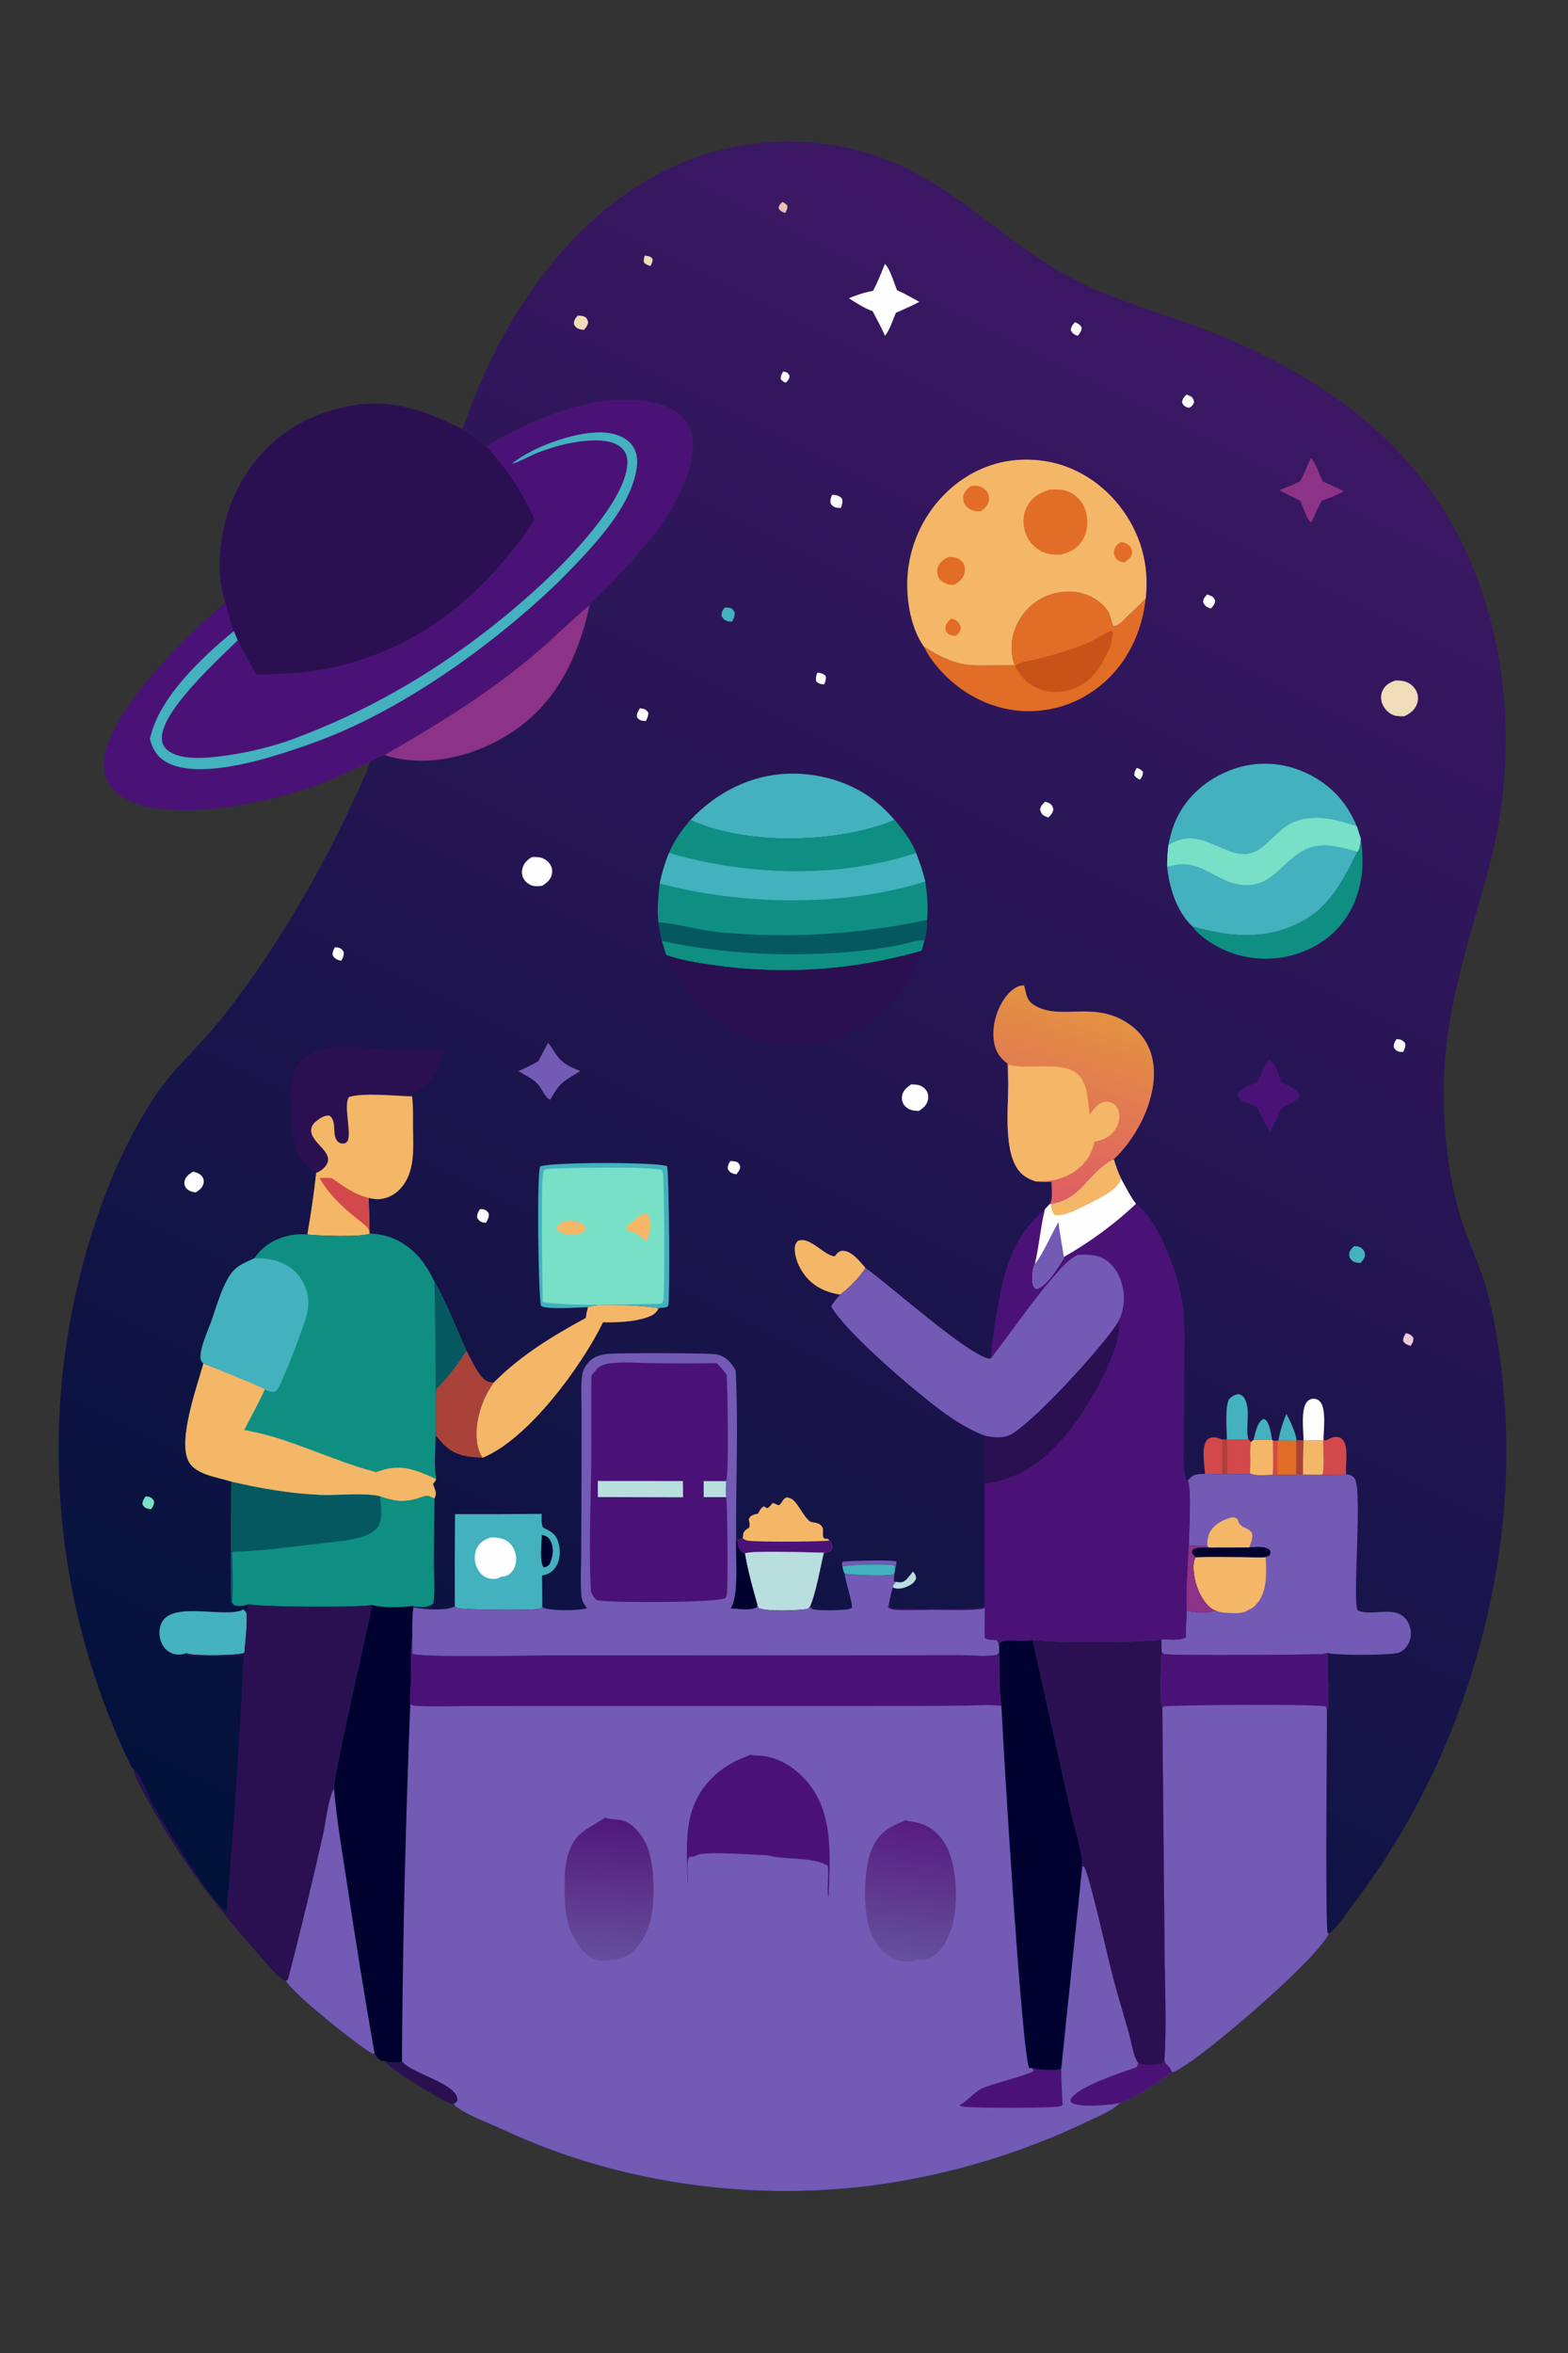 <?xml version="1.0" encoding="UTF-8" standalone="no"?>
<svg
   width="1024"
   height="1536"
   version="1.1"
   id="svg3388"
   sodipodi:docname="galactic-trading--scenery-where-a-buyer-buys-thing (1)-edited.svg"
   inkscape:version="1.1.2 (0a00cf5339, 2022-02-04)"
   xmlns:inkscape="http://www.inkscape.org/namespaces/inkscape"
   xmlns:sodipodi="http://sodipodi.sourceforge.net/DTD/sodipodi-0.dtd"
   xmlns="http://www.w3.org/2000/svg"
   xmlns:svg="http://www.w3.org/2000/svg">
  <rect width="100%" height="100%" fill="#333333" stroke="none"/>
  <sodipodi:namedview
     id="namedview3390"
     pagecolor="#ffffff"
     bordercolor="#666666"
     borderopacity="1.0"
     inkscape:pageshadow="2"
     inkscape:pageopacity="0.0"
     inkscape:pagecheckerboard="0"
     showgrid="false"
     inkscape:zoom="0.66574926"
     inkscape:cx="711.22873"
     inkscape:cy="476.90627"
     inkscape:window-width="1920"
     inkscape:window-height="1009"
     inkscape:window-x="1920"
     inkscape:window-y="34"
     inkscape:window-maximized="1"
     inkscape:current-layer="svg3388" />
  <path
     fill="#2A1051"
     d="M251.193 1345.58C254.554 1346.02 259.669 1347.47 262.474 1345.43C267.501 1353.43 299.55 1359.95 298.756 1371.17C297.91 1372.17 297.518 1372.97 296.244 1373.39C295.536 1373.41 295.546 1373.45 294.733 1373.26C289.638 1372.05 253.837 1350.23 251.193 1345.58Z"
     id="path3112" />
  <path
     fill="#4A1277"
     d="M317.585 291.365C347.816 273.291 392.502 254.029 428.54 263.276C436.525 265.324 444.592 269.288 448.937 276.611C453.932 285.03 452.898 295.793 450.485 304.858C443.292 331.879 421.333 357.074 402.644 376.935C396.884 383.056 390.476 388.786 385.028 395.166C378.136 400.443 372.044 406.756 365.438 412.381C331.728 444.748 291.568 469.657 251.221 492.827C247.912 494.027 244.81 495.766 241.688 497.38L232.118 501.672C200 518.624 147.342 530.924 111.256 528.606C98.116 527.762 82.265 525.035 73.252 514.548C68.887 509.47 67.193 503.247 67.83 496.626C70.943 464.276 122.469 413.796 147.27 393.35C147.173 393.067 147.072 392.785 146.978 392.502C139.624 370.224 144.577 340.094 154.948 319.524C167.186 295.25 187.219 277.435 213.093 268.959C247.139 257.806 271.286 264.646 302.07 280.295C307.262 283.743 313.068 287.063 317.585 291.365Z"
     id="path3114" />
  <path
     fill="#43B1BE"
     d="M362.173 373.32C377.465 358.327 409.836 323.635 409.734 301.569C409.718 298.016 408.576 294.755 405.889 292.345C399.861 286.936 389.359 287.138 381.851 287.85C370.59 288.919 359.874 292.043 349.39 296.226C346.851 297.239 336.216 302.912 334.486 302.509C348.265 291.425 377.852 280.671 395.775 282.445C401.915 283.053 408.46 285.268 412.474 290.205C415.809 294.307 416.519 299.376 415.922 304.501C412.639 332.668 382.555 361.667 363.636 380.95C320.463 422.171 260.998 464.785 204.579 484.916Q194.407 488.644 184.07 491.888C164.97 497.885 127.996 507.944 109.144 497.759C102.528 494.184 100.047 489.48 97.886 482.528C103.492 455.419 132.13 428.925 152.734 411.931L155.3 417.952C142.427 430.589 105.211 464.248 105.672 482.051C105.746 484.929 106.85 487.505 109.031 489.414C116.456 495.915 131.229 495.047 140.435 494.079C160.04 492.018 180.108 487.173 198.384 479.75C259.898 455.987 314.811 419.014 362.173 373.32Z"
     id="path3116" />
  <path
     fill="#2A1051"
     d="M147.27 393.35C147.173 393.067 147.072 392.785 146.978 392.502C139.624 370.224 144.577 340.094 154.948 319.524C167.186 295.25 187.219 277.435 213.093 268.959C247.139 257.806 271.286 264.646 302.07 280.295C307.262 283.743 313.068 287.063 317.585 291.365C332.023 307.384 340.061 319.826 349.298 339.239C316.197 388.606 272.698 424.724 213.329 436.525C198.049 439.563 183.087 439.991 167.602 440.38C163.306 433.022 158.835 425.714 155.3 417.952L152.734 411.931C150.357 405.865 148.799 399.669 147.27 393.35Z"
     id="path3118" />
  <defs
     id="defs3125">
    <linearGradient
       id="gradient_0"
       gradientUnits="userSpaceOnUse"
       x1="310.484"
       y1="1329.485"
       x2="855.011"
       y2="242.766">
      <stop
         offset="0"
         stop-color="#001239"
         id="stop3120" />
      <stop
         offset="1"
         stop-color="#3C1764"
         id="stop3122" />
    </linearGradient>
  </defs>
  <path
     fill="url(#gradient_0)"
     d="M302.07 280.295C325.005 212.319 368.779 143.775 434.778 111.021Q436.748 110.052 438.741 109.131Q440.734 108.21 442.749 107.338Q444.764 106.465 446.799 105.642Q448.834 104.818 450.889 104.045Q452.944 103.271 455.016 102.547Q457.089 101.823 459.179 101.149Q461.268 100.475 463.374 99.853Q465.479 99.23 467.599 98.658Q469.719 98.086 471.852 97.566Q473.985 97.046 476.13 96.577Q478.275 96.109 480.431 95.692Q482.586 95.276 484.752 94.911Q486.917 94.547 489.09 94.236Q491.263 93.924 493.444 93.665Q495.624 93.406 497.81 93.2Q499.996 92.993 502.186 92.84Q504.376 92.687 506.57 92.587Q508.763 92.487 510.958 92.44Q513.153 92.393 515.349 92.399Q517.545 92.405 519.739 92.464Q521.934 92.523 524.127 92.635Q526.32 92.748 528.509 92.913Q530.698 93.078 532.883 93.296Q535.068 93.515 537.247 93.786Q539.426 94.057 541.597 94.38Q543.769 94.704 545.932 95.08Q548.095 95.457 550.248 95.885Q552.402 96.313 554.544 96.793Q556.687 97.274 558.817 97.806Q560.947 98.338 563.064 98.921Q565.18 99.505 567.282 100.139Q569.384 100.774 571.47 101.459C619.998 117.794 651.795 154.671 695.356 179.113C722.265 194.211 751.519 202.05 780.244 212.662C853.754 239.818 919.008 281.956 954.562 354.108C985.975 417.858 990.902 495.183 973.079 563.555C959.87 614.225 942.553 659.983 942.8 713.557C942.935 742.766 946.441 773.014 955.881 800.787C960.341 813.911 966.389 826.307 970.281 839.675C975.081 856.161 977.933 873.546 980.115 890.547C989.441 963.223 980.37 1036.28 956.81 1105.5Q953.596 1114.98 949.993 1124.31Q946.39 1133.65 942.406 1142.83Q938.421 1152.01 934.061 1161.02Q929.701 1170.03 924.973 1178.85Q920.246 1187.67 915.158 1196.29Q910.07 1204.9 904.632 1213.3Q899.193 1221.71 893.412 1229.88Q887.632 1238.05 881.519 1245.97C878.609 1249.75 872.201 1259.59 868.388 1261.85C868.211 1261.95 868.013 1262.02 867.826 1262.1C861.485 1278.02 783.403 1345.24 766.857 1352.4C766.24 1352.67 765.717 1352.61 765.067 1352.58C762.779 1355.76 736.496 1371.99 732.635 1372.5C732.284 1372.55 731.749 1372.47 731.429 1372.44C727.869 1377.28 717.488 1381.35 712.083 1384Q704.175 1387.83 696.13 1391.35Q688.084 1394.88 679.911 1398.1Q671.738 1401.32 663.45 1404.23Q655.162 1407.14 646.771 1409.74Q638.379 1412.34 629.896 1414.62Q621.412 1416.9 612.849 1418.86Q604.286 1420.82 595.655 1422.46Q587.024 1424.1 578.338 1425.41C495.12 1437.98 405.826 1426.15 329.359 1390.61C319.45 1386.01 307.145 1381.67 298.197 1375.47C297.374 1374.91 296.802 1374.22 296.244 1373.39C297.518 1372.97 297.91 1372.17 298.756 1371.17C299.55 1359.95 267.501 1353.43 262.474 1345.43C259.669 1347.47 254.554 1346.02 251.193 1345.58C250.638 1345.56 250.303 1345.57 249.786 1345.45C247.443 1344.91 245.863 1342.58 244.635 1340.7C244.018 1340.67 243.488 1340.68 242.92 1340.39C234.964 1336.35 189.975 1300.46 186.758 1292.93C186.291 1292.83 185.779 1292.66 185.359 1292.42C179.999 1289.42 173.864 1281.21 169.728 1276.61C141.748 1245.45 116.879 1212.43 96.852 1175.56C93.386 1169.18 88.722 1161.73 87.09 1154.63C85.362 1153.46 84.254 1150.19 83.365 1148.33Q81.031 1143.37 78.812 1138.36Q76.593 1133.35 74.49 1128.3Q72.388 1123.24 70.403 1118.13Q68.418 1113.02 66.552 1107.87Q64.686 1102.72 62.94 1097.53Q61.194 1092.34 59.569 1087.1Q57.943 1081.87 56.439 1076.6Q54.935 1071.34 53.554 1066.03Q52.172 1060.73 50.914 1055.4Q49.656 1050.07 48.521 1044.71Q47.386 1039.35 46.376 1033.96Q45.366 1028.58 44.481 1023.17Q43.596 1017.77 42.836 1012.34Q42.076 1006.91 41.442 1001.47Q40.808 996.031 40.301 990.576Q39.793 985.121 39.412 979.656Q39.03 974.191 38.776 968.718Q38.521 963.246 38.393 957.769Q38.265 952.292 38.264 946.813Q38.263 941.335 38.389 935.858Q38.515 930.381 38.767 924.908Q39.02 919.435 39.399 913.97Q39.779 908.504 40.284 903.049Q40.79 897.594 41.422 892.152Q42.054 886.71 42.812 881.284Q43.569 875.858 44.453 870.452Q45.336 865.045 46.344 859.66Q47.352 854.275 48.485 848.914Q49.617 843.554 50.874 838.222Q52.13 832.889 53.51 827.587Q54.889 822.285 56.391 817.016Q57.893 811.748 59.517 806.515C69.364 775.073 82.499 743.959 100.68 716.397C113.784 696.533 129.722 683.625 144.095 665.585C176.422 625.011 204.694 577.557 226.977 530.812C232.217 519.818 237.646 508.885 241.688 497.38C244.81 495.766 247.912 494.027 251.221 492.827C291.568 469.657 331.728 444.748 365.438 412.381C372.044 406.756 378.136 400.443 385.028 395.166C390.476 388.786 396.884 383.056 402.644 376.935C421.333 357.074 443.292 331.879 450.485 304.858C452.898 295.793 453.932 285.03 448.937 276.611C444.592 269.288 436.525 265.324 428.54 263.276C392.502 254.029 347.816 273.291 317.585 291.365C313.068 287.063 307.262 283.743 302.07 280.295Z"
     id="path3127" />
  <path
     fill="#E5C1AF"
     d="M510.868 131.875C512.327 132.396 513.091 133.06 514.174 134.106C514.362 136.362 513.837 136.97 512.84 138.952C512.692 138.914 512.541 138.883 512.394 138.839C510.269 138.19 509.497 137.716 508.373 135.813C508.862 133.731 509.413 133.374 510.868 131.875Z"
     id="path3129" />
  <path
     fill="#EFDCB9"
     d="M421.034 166.893C423.321 167.082 424.356 167.16 426.065 168.712C426.429 170.702 425.659 171.904 424.791 173.663C423.196 173.23 422.143 172.655 420.783 171.725C420.068 169.577 420.443 169.023 421.034 166.893Z"
     id="path3131" />
  <path
     fill="#FEFEFE"
     d="M511.45 242.529C512.109 242.64 512.556 242.693 513.211 242.916C514.695 243.423 515.059 244.219 515.675 245.555C515.303 247.664 514.706 248.369 513.154 249.812C511.562 249.215 510.974 248.789 509.866 247.499C509.786 245.23 510.401 244.501 511.45 242.529Z"
     id="path3133" />
  <path
     fill="#FEFEFE"
     d="M742.454 501.252C744.44 502.103 745.161 502.266 746.5 504.021C746.337 506.42 745.807 506.975 744.422 508.994C742.769 508.222 741.941 507.603 740.797 506.173C740.747 503.785 741.268 503.263 742.454 501.252Z"
     id="path3135" />
  <path
     fill="#FEFEFE"
     d="M533.781 439.028C536.135 439.46 537.242 439.505 539.114 441.09C539.734 443.288 539.055 444.634 538.255 446.704C536.053 446.696 534.758 446.351 533.125 444.911C532.509 442.579 533.003 441.266 533.781 439.028Z"
     id="path3137" />
  <path
     fill="#F0C7D7"
     d="M918.071 870.277C920.368 870.701 921.697 871.374 923.028 873.3C923.047 875.836 922.634 876.328 921.297 878.532C918.932 877.918 917.991 877.493 916.451 875.697C916.154 873.374 916.919 872.251 918.071 870.277Z"
     id="path3139" />
  <path
     fill="#FEFEFE"
     d="M702.079 210.292C704.292 211.436 705.105 211.704 706.428 213.763C706.406 216.12 705.232 217.391 703.878 219.169C703.623 219.088 703.366 219.011 703.111 218.927C700.915 218.195 700.176 217.236 699.22 215.271C699.782 212.791 700.369 212.228 702.079 210.292Z"
     id="path3141" />
  <path
     fill="#78E0C6"
     d="M95.106 976.803C95.904 976.886 96.799 976.951 97.558 977.217C99.352 977.847 99.821 978.521 100.661 980.15C100.574 982.369 99.923 983.407 98.691 985.223C98.142 985.149 97.59 985.088 97.047 984.978C94.949 984.554 94.215 983.909 93.049 982.187C92.969 979.867 93.861 978.7 95.106 976.803Z"
     id="path3143" />
  <path
     fill="#FEFEFE"
     d="M218.715 618.341C219.566 618.414 220.513 618.457 221.332 618.705C223.145 619.253 223.632 620.161 224.559 621.641C224.583 623.993 224.026 625.223 222.798 627.204C220.281 626.549 218.697 626.009 217.271 623.725C216.997 621.476 217.682 620.306 218.715 618.341Z"
     id="path3145" />
  <path
     fill="#FEFEFE"
     d="M417.87 462.377C418.086 462.392 418.303 462.398 418.518 462.422C420.956 462.698 421.813 463.14 423.321 464.942C423.536 467.257 422.782 468.594 421.771 470.604C421.281 470.599 420.79 470.608 420.302 470.569C418.101 470.397 417.355 469.841 415.996 468.266C415.672 465.812 416.658 464.369 417.87 462.377Z"
     id="path3147" />
  <path
     fill="#FEFEFE"
     d="M774.851 257.588C775.986 257.978 777.096 258.551 778.195 259.039C779.34 260.58 779.63 260.835 779.792 262.82C778.962 264.688 778.312 265.233 776.543 266.225C775.9 266.069 775.156 265.931 774.554 265.634C772.923 264.828 772.592 264.166 771.928 262.524C772.307 260.161 773.198 259.263 774.851 257.588Z"
     id="path3149" />
  <path
     fill="#FEFEFE"
     d="M788.335 388.121C788.88 388.271 789.432 388.422 789.964 388.615C792.135 389.401 792.761 390.184 793.635 392.169C793.265 394.478 792.346 395.503 790.821 397.23C790.421 397.111 789.939 396.979 789.541 396.821C787.358 395.949 786.599 395.029 785.655 393.023C785.863 390.689 786.773 389.8 788.335 388.121Z"
     id="path3151" />
  <path
     fill="#FEFEFE"
     d="M911.965 678.354C912.348 678.362 912.809 678.359 913.201 678.403C915.437 678.652 916.28 679.339 917.628 680.965C917.979 683.333 917.412 684.529 916.401 686.658C915.536 686.663 914.557 686.706 913.714 686.505C911.935 686.082 911.311 685.351 910.315 683.915C910.043 681.474 910.714 680.414 911.965 678.354Z"
     id="path3153" />
  <path
     fill="#FEFEFE"
     d="M313.41 789.32C314.194 789.318 315.084 789.289 315.845 789.485C317.758 789.98 318.26 790.741 319.232 792.292C319.36 794.806 318.633 796.126 317.34 798.237C316.885 798.192 316.194 798.138 315.71 798.049C313.59 797.658 312.787 796.743 311.669 795.082C311.394 792.635 312.161 791.372 313.41 789.32Z"
     id="path3155" />
  <path
     fill="#FEFEFE"
     d="M476.962 757.913C478.095 757.972 479.415 757.968 480.505 758.286C482.403 758.839 482.762 759.879 483.445 761.508C483.184 763.783 482.368 764.792 480.94 766.54C480.501 766.474 479.907 766.397 479.454 766.288C477.386 765.789 476.437 764.945 475.314 763.231C475.045 760.936 475.8 759.848 476.962 757.913Z"
     id="path3157" />
  <path
     fill="#FEFEFE"
     d="M543.436 322.997C546.281 323.137 547.893 323.43 549.876 325.462C550.536 327.785 549.905 329.33 549.211 331.541C548.316 331.558 547.383 331.582 546.497 331.436C544.617 331.128 543.675 330.343 542.579 328.862C541.973 326.494 542.488 325.194 543.436 322.997Z"
     id="path3159" />
  <path
     fill="#FEFEFE"
     d="M682.523 523.307C683.425 523.588 684.45 523.867 685.265 524.347C687.108 525.434 687.401 526.386 687.946 528.291C687.49 530.764 686.323 531.899 684.69 533.681C683.68 533.291 682.523 532.906 681.616 532.313C679.987 531.248 679.699 530.159 679.22 528.424C679.653 526.033 680.85 524.932 682.523 523.307Z"
     id="path3161" />
  <path
     fill="#43B1BE"
     d="M473.296 396.554C474.405 396.585 475.69 396.547 476.764 396.822C478.529 397.273 479.035 398.511 479.83 399.938C479.842 402.408 479.225 403.756 477.972 405.856C476.981 405.782 475.851 405.739 474.906 405.423C472.839 404.731 472.171 403.775 471.146 402.029C471.301 399.331 471.747 398.819 473.296 396.554Z"
     id="path3163" />
  <path
     fill="#EFDCB9"
     d="M377.283 206.011C378.506 206.05 380.254 206.1 381.382 206.59C383.294 207.42 383.559 208.477 384.112 210.274C383.781 212.558 382.794 213.678 381.287 215.364C380.24 215.211 379.072 215.088 378.077 214.724C376.105 214.002 375.612 213.13 374.721 211.399C374.781 208.978 375.784 207.827 377.283 206.011Z"
     id="path3165" />
  <path
     fill="#B8DEDE"
     d="M585.068 1032.6C587.285 1032.96 588.791 1033.3 590.831 1031.95C592.724 1030.7 594.718 1027.68 596.195 1025.87C597.616 1027.51 597.875 1027.92 598.314 1030.03C597.643 1032.35 596.252 1033.72 594.137 1034.86C591.323 1036.38 587.319 1037.73 584.175 1036.68C583.755 1036.54 583.35 1036.36 582.94 1036.2C583.057 1034.78 584.216 1033.68 585.068 1032.6Z"
     id="path3167" />
  <path
     fill="#43B1BE"
     d="M884.301 813.441C885.836 813.501 887.649 813.588 888.924 814.561C890.404 815.69 891.327 817.059 891.411 818.949C891.516 821.339 889.979 822.883 888.407 824.444C886.783 824.371 884.814 824.21 883.446 823.228C882.047 822.223 881.113 820.831 881.074 819.081C881.019 816.637 882.707 815.033 884.301 813.441Z"
     id="path3169" />
  <path
     fill="#735AB5"
     d="M550.13 1022.83L549.788 1020.35C550.481 1019.52 550.285 1019.4 551.431 1019.3C555.935 1018.92 582.892 1018.06 585.513 1019.37C585.325 1020.55 585.244 1022.47 584.689 1023.48L584.344 1022.31C583.894 1022.01 583.75 1021.87 583.155 1021.73C579.422 1020.83 552.382 1021.11 550.13 1022.83Z"
     id="path3171" />
  <path
     fill="#43B1BE"
     d="M818.642 939.914C819.863 935.47 820.783 928.855 824.918 926.262C826.526 926.694 826.747 926.799 827.633 928.237C829.524 931.307 830.048 936.425 830.775 939.931L818.642 939.914Z"
     id="path3173" />
  <path
     fill="#43B1BE"
     d="M840.096 922.941C842.918 928.486 845.792 934.13 846.823 940.33L846.412 940.442L834.789 940.323C836.036 934.298 837.669 928.615 840.096 922.941Z"
     id="path3175" />
  <path
     fill="#FEFEFE"
     d="M126.088 764.828C128.253 765.294 130.647 766.142 131.995 767.995Q132.161 768.22 132.303 768.462Q132.445 768.703 132.561 768.957Q132.678 769.212 132.768 769.477Q132.858 769.742 132.92 770.015Q132.982 770.288 133.016 770.566Q133.05 770.844 133.055 771.123Q133.061 771.403 133.037 771.682Q133.014 771.961 132.962 772.236C132.391 775.299 130.215 776.782 127.84 778.423C125.318 778.039 122.871 777.439 121.326 775.221C120.433 773.94 120.192 772.391 120.567 770.883C121.329 767.818 123.624 766.431 126.088 764.828Z"
     id="path3177" />
  <path
     fill="#43B1BE"
     d="M550.13 1022.83C552.382 1021.11 579.422 1020.83 583.155 1021.73C583.75 1021.87 583.894 1022.01 584.344 1022.31L584.689 1023.48L584.183 1027.12C583.692 1027.45 583.39 1027.7 582.851 1027.9C579.763 1029.06 554.698 1028.31 551.53 1027.15C550.846 1025.98 550.521 1024.16 550.13 1022.83Z"
     id="path3179" />
  <path
     fill="#FEFEFE"
     d="M594.978 707.925C595.962 707.923 596.944 707.928 597.925 707.997C600.582 708.185 602.972 709.347 604.648 711.448C606.057 713.215 606.479 715.498 606.054 717.693C605.333 721.418 603.031 723.193 600.11 725.203C596.619 725.108 593.353 724.689 590.893 721.902C589.323 720.122 588.725 717.881 589.081 715.548C589.654 711.783 592.091 709.96 594.978 707.925Z"
     id="path3181" />
  <path
     fill="#FEFEFE"
     d="M347.297 559.473C348.463 559.41 349.63 559.382 350.796 559.463C354.12 559.694 356.863 561.081 358.909 563.759C360.352 565.647 360.873 568.008 360.456 570.336C359.753 574.254 357.244 576.154 354.166 578.217C352.432 578.465 350.662 578.622 348.916 578.389C346.375 578.051 344.003 576.515 342.502 574.456C341.044 572.457 340.575 570.009 341.037 567.595C341.804 563.596 344.107 561.584 347.297 559.473Z"
     id="path3183" />
  <path
     fill="#FEFEFE"
     d="M851.331 940.35C851.262 934.096 849.28 919.659 853.713 914.897C854.762 913.77 856.298 913.024 857.86 913.076C859.703 913.137 861.099 913.785 862.279 915.209C866.198 919.939 864.378 933.914 864.318 939.962L864.149 940.316C859.88 940.237 855.601 940.326 851.331 940.35Z"
     id="path3185" />
  <path
     fill="#D3484A"
     d="M786.978 962.126C786.548 956.204 784.948 947.75 787.008 942.104C787.546 940.63 788.482 939.44 789.91 938.802C792.771 937.524 795.478 938.657 798.188 939.714L801.251 939.722L801.271 962.218L798.245 962.367L786.978 962.126Z"
     id="path3187" />
  <path
     fill="#A94339"
     d="M801.251 939.722L801.271 962.218L798.245 962.367L798.188 939.714L801.251 939.722Z"
     id="path3189" />
  <path
     fill="#D3484A"
     d="M801.251 939.722C805.831 939.759 810.664 940.113 815.2 939.486L816.912 941.332C815.891 948.071 817.109 954.946 816.186 961.622C815.334 961.974 815.572 961.683 815.29 962.307L801.271 962.218L801.251 939.722Z"
     id="path3191" />
  <path
     fill="#D3484A"
     d="M864.318 939.962C865.31 940.15 865.691 940.459 866.6 939.96C869.166 938.549 871.805 937.441 874.745 938.282C875.76 938.572 877.094 939.938 877.615 940.828C880.596 945.917 878.643 956.366 879.098 962.254C874.152 963.294 868.614 962.734 863.565 962.732C865.223 959.28 864.166 944.991 864.149 940.316L864.318 939.962Z"
     id="path3193" />
  <path
     fill="#43B1BE"
     d="M801.251 939.722C801.22 934.787 799.638 916.079 803.179 912.774C804.853 911.211 806.675 910.323 808.924 910.01C811.189 910.837 812.224 911.484 813.255 913.86C816.714 921.835 813.283 931.322 815.2 939.486C810.664 940.113 805.831 939.759 801.251 939.722Z"
     id="path3195" />
  <path
     fill="#F4B767"
     d="M846.823 940.33L851.331 940.35C855.601 940.326 859.88 940.237 864.149 940.316C864.166 944.991 865.223 959.28 863.565 962.732C859.353 962.906 855.131 962.765 850.919 962.688L846.46 962.588L846.412 940.442L846.823 940.33Z"
     id="path3197" />
  <path
     fill="#A94339"
     d="M846.823 940.33L851.331 940.35Q850.868 951.514 850.919 962.688L846.46 962.588L846.412 940.442L846.823 940.33Z"
     id="path3199" />
  <path
     fill="#EFDCB9"
     d="M911.344 444.189C913.362 444.188 915.345 444.305 917.309 444.81C920.538 445.639 923.386 448.018 924.888 450.985Q925.13 451.458 925.324 451.953Q925.517 452.448 925.661 452.96Q925.804 453.472 925.895 453.996Q925.987 454.519 926.025 455.05Q926.064 455.58 926.049 456.111Q926.035 456.642 925.967 457.17Q925.9 457.697 925.78 458.215Q925.66 458.733 925.489 459.236C924.036 463.574 921.02 465.581 917.201 467.553C914.809 467.575 912.251 467.693 909.983 466.822C906.733 465.574 904 462.664 902.733 459.45C901.676 456.769 901.604 453.75 902.777 451.094C904.524 447.14 907.521 445.57 911.344 444.189Z"
     id="path3201" />
  <path
     fill="#735AB5"
     d="M357.879 680.81C359.725 682.678 360.961 684.964 362.388 687.15C367.023 694.25 371.461 696.13 379.018 699.145C368.171 706.008 365.77 706.026 359.365 717.9C355.955 716.579 353.9 710.728 351.468 707.981C348.203 704.294 342.805 701.754 338.587 699.259C343.07 697.21 347.39 695.061 351.703 692.667Q354.64 686.66 357.879 680.81Z"
     id="path3203" />
  <path
     fill="#8C3287"
     d="M856.052 298.952C859.509 302.575 861.613 309.55 863.649 314.14Q870.732 317.299 877.721 320.662C872.898 323.136 868.254 325.188 863.1 326.906C860.637 331.352 858.674 336.19 856.541 340.809L856.113 340.862C853.458 339.374 850.562 330.162 849.249 326.985C844.688 324.585 840.006 322.511 835.486 320C840.018 318.201 844.526 316.417 848.923 314.302C851.716 309.55 853.681 303.954 856.052 298.952Z"
     id="path3205" />
  <path
     fill="#E26D26"
     d="M830.775 939.931L831.227 940.415L834.375 940.458L834.789 940.323L846.412 940.442L846.46 962.588C842.36 962.738 838.277 962.897 834.173 962.783L831.083 962.712C826.999 962.794 819.58 963.794 816.186 961.622C817.109 954.946 815.891 948.071 816.912 941.332L818.642 939.914L830.775 939.931Z"
     id="path3207" />
  <path
     fill="#D3484A"
     d="M831.227 940.415L834.375 940.458C834.299 947.897 834.146 955.344 834.173 962.783L831.083 962.712C831.689 955.398 831.248 947.766 831.227 940.415Z"
     id="path3209" />
  <path
     fill="#F4B767"
     d="M830.775 939.931L831.227 940.415C831.248 947.766 831.689 955.398 831.083 962.712C826.999 962.794 819.58 963.794 816.186 961.622C817.109 954.946 815.891 948.071 816.912 941.332L818.642 939.914L830.775 939.931Z"
     id="path3211" />
  <path
     fill="#FEFEFE"
     d="M577.908 172.281C581.37 175.659 583.93 184.801 585.779 189.421C590.794 191.625 595.59 194.426 600.409 197.029C595.504 199.705 590.143 201.878 585.058 204.217C583.04 208.84 581.114 215.33 577.978 219.214C575.559 213.732 572.647 208.454 569.877 203.144C564.301 201.123 559.3 197.818 554.311 194.677C559.507 192.588 564.6 190.796 570.146 189.909C573.139 184.176 575.522 178.284 577.908 172.281Z"
     id="path3213" />
  <path
     fill="#4A1277"
     d="M828.731 691.771C833.198 694.232 835.036 701.872 836.782 706.43C840.122 708.493 846.116 710.406 848.32 713.746C849.03 714.822 848.675 715.114 848.449 716.306C845.636 719.399 841.01 721.075 837.343 723.048C834.23 728.021 832.708 733.748 829.443 738.734C826.022 733.731 823.69 727.648 820.687 722.336C817.261 721.044 810.447 719.257 808.523 716.06C807.877 714.987 808.252 714.68 808.525 713.535C811.908 710.123 817.025 708.285 821.301 706.154C823.517 701.141 825.637 696.326 828.731 691.771Z"
     id="path3215" />
  <path
     fill="#F4B767"
     d="M548.671 845.13C541.658 843.972 535.281 841.726 529.836 837.016C524.093 832.047 519.287 823.579 519.035 815.868C518.951 813.284 519.316 811.901 521.089 810.024C528.804 806.818 537.76 819.333 545.039 820.112C545.576 819.465 546.115 818.807 546.696 818.199C547.765 817.081 548.962 816.44 550.525 816.497C556.557 816.715 561.575 823.574 565.253 827.724C561.736 833.521 554.183 841.154 548.671 845.13Z"
     id="path3217" />
  <path
     fill="#F4B767"
     d="M485.033 1004.14C485.313 1002.05 485.164 1000.27 486.901 998.799C487.608 998.2 488.458 997.708 489.242 997.214C489.945 995.379 489.36 993.741 488.943 991.892C489.709 990.233 490.038 989.612 491.792 988.934C492.832 988.532 493.977 988.291 495.06 988.023C496.237 985.882 496.632 984.568 498.857 983.319L501.087 984.564C502.597 983.743 503.361 982.626 504.375 981.266C506.882 981.009 508.014 983.844 509.741 981.664C511.205 979.816 511.295 978.648 513.545 977.472C516.472 977.767 517.86 978.761 519.705 980.997C521.987 983.762 526.321 991.699 529.131 993.239C529.924 993.674 531.711 993.85 532.632 994.035C534.475 994.405 535.797 995.029 536.886 996.639C538.488 999.009 536.186 1003.45 538.663 1004.35C539.157 1004.52 540.146 1004.47 540.633 1004.48L541.618 1005.42C542.976 1007.01 543.28 1008.05 543.632 1010.1C542.978 1012 542.827 1012.13 541.327 1013.3L538.055 1013.56C530.179 1013.5 490.896 1011.95 486.449 1014.05C486.382 1013.99 486.328 1013.91 486.247 1013.87C485.611 1013.57 484.89 1013.42 484.296 1013.02C482.074 1011.51 481.943 1007.97 481.49 1005.53C482.701 1005.13 483.857 1004.63 485.033 1004.14Z"
     id="path3219" />
  <path
     fill="#4A1277"
     d="M485.033 1004.14C486.141 1004.99 487.18 1005.51 488.578 1005.74C494.349 1006.66 534.811 1006.49 540.508 1005.72C540.959 1005.66 541.212 1005.55 541.618 1005.42C542.976 1007.01 543.28 1008.05 543.632 1010.1C542.978 1012 542.827 1012.13 541.327 1013.3L538.055 1013.56C530.179 1013.5 490.896 1011.95 486.449 1014.05C486.382 1013.99 486.328 1013.91 486.247 1013.87C485.611 1013.57 484.89 1013.42 484.296 1013.02C482.074 1011.51 481.943 1007.97 481.49 1005.53C482.701 1005.13 483.857 1004.63 485.033 1004.14Z"
     id="path3221" />
  <path
     fill="#43B1BE"
     d="M159.006 1050.62C160.619 1052.1 161.085 1052.48 161.148 1054.83C161.359 1062.74 160.239 1071.06 159.573 1078.94C155.95 1080.84 127.942 1080.96 123.113 1079.65C122.334 1079.44 122.363 1079.42 121.747 1079.13Q121.218 1079.35 120.671 1079.51Q120.125 1079.68 119.566 1079.8Q119.007 1079.92 118.44 1079.99Q117.873 1080.07 117.301 1080.09Q116.73 1080.11 116.159 1080.08Q115.588 1080.05 115.022 1079.97Q114.455 1079.89 113.898 1079.76Q113.341 1079.64 112.797 1079.46C109.521 1078.39 107.011 1075.78 105.586 1072.69C103.762 1068.75 103.604 1063.8 105.31 1059.8C111.735 1044.71 146.637 1056.5 158.577 1050.84C158.723 1050.77 158.863 1050.69 159.006 1050.62Z"
     id="path3223" />
  <path
     fill="#B8DEDE"
     d="M486.449 1014.05C490.896 1011.95 530.179 1013.5 538.055 1013.56C535.772 1023.05 532.69 1040.94 528.828 1049.01L527.219 1050.32C520.733 1051.33 501.124 1052.08 495.486 1049.79L494.493 1047.23C491.414 1036.26 488.308 1025.3 486.449 1014.05Z"
     id="path3225" />
  <path
     fill="#A94339"
     d="M304.68 881.728C307.753 887.175 313.027 900.13 319.148 902.044C319.763 902.236 320.378 902.299 321.012 902.379C321.303 902.416 321.593 902.464 321.885 902.496C322.068 902.517 322.253 902.525 322.437 902.539C314.669 913.262 309.562 928.935 311.67 942.254C312.183 945.498 313.271 948.882 315.118 951.621C312.572 951.462 310.018 951.302 307.483 951.009C296.484 949.738 291.136 945.401 284.481 936.902Q284.245 921.913 284.496 906.924C292.781 899.132 298.307 891.068 304.68 881.728Z"
     id="path3227" />
  <path
     fill="#0E8F82"
     d="M888.646 547.342C891.598 565.92 889.227 585.082 877.981 600.673C868.111 614.356 852.78 622.685 836.21 625.168Q834.609 625.401 832.999 625.556Q831.388 625.711 829.773 625.787Q828.157 625.864 826.539 625.862Q824.921 625.86 823.305 625.779Q821.689 625.699 820.079 625.54Q818.469 625.381 816.869 625.145Q815.269 624.908 813.682 624.594Q812.095 624.28 810.525 623.889Q808.955 623.498 807.406 623.032Q805.857 622.565 804.332 622.024Q802.808 621.483 801.311 620.869Q799.815 620.254 798.35 619.568Q796.885 618.882 795.455 618.125Q794.025 617.369 792.634 616.543Q791.242 615.718 789.893 614.827Q788.543 613.935 787.238 612.979C784.064 610.608 781.07 607.957 778.711 604.756C798.903 610.412 818.641 613.315 839.068 606.381C865.431 597.431 875.1 578.891 886.421 555.936C888.246 554.403 888.326 549.661 888.646 547.342Z"
     id="path3229" />
  <path
     fill="#F4B767"
     d="M383.979 853.289C389.293 850.067 423.417 852.524 430.119 853.979C428.374 857.581 426.094 858.741 422.459 860.002C413.884 862.976 402.854 863.303 393.804 863.224C380.186 891.307 345.037 939.592 315.118 951.621C313.271 948.882 312.183 945.498 311.67 942.254C309.562 928.935 314.669 913.262 322.437 902.539C339.87 884.831 360.952 872.056 382.632 860.278C382.746 857.846 383.358 855.626 383.979 853.289Z"
     id="path3231" />
  <path
     fill="#8C3287"
     d="M385.028 395.166C377.822 428.696 363.268 459.346 333.506 478.536C311.662 492.619 283.837 500.325 258.012 494.78C255.686 494.281 253.437 493.698 251.221 492.827C291.568 469.657 331.728 444.748 365.438 412.381C372.044 406.756 378.136 400.443 385.028 395.166Z"
     id="path3233" />
  <path
     fill="#43B1BE"
     d="M297.155 988.412Q325.46 988.514 353.764 988.232C353.775 991.023 353.294 994.65 354.652 997.139C359.486 999.66 362.699 1000.87 364.454 1006.3C366.065 1011.28 366.093 1017.17 363.569 1021.86C361.938 1024.88 359.224 1027.18 355.866 1028.07C355.252 1028.23 354.627 1028.33 353.999 1028.42C354.042 1035.31 354.211 1042.23 354.11 1049.12C353.263 1049.91 352.616 1050.17 351.494 1050.32C344.023 1051.31 308.44 1050.91 300.363 1050.02C299.081 1049.88 298.065 1049.38 297.033 1048.62Q296.872 1018.52 297.155 988.412Z"
     id="path3235" />
  <path
     fill="#00012F"
     d="M353.868 1001.94C354.785 1002.21 355.731 1002.44 356.605 1002.83C358.544 1003.69 359.702 1005.85 360.351 1007.78C361.876 1012.32 360.718 1017.14 358.781 1021.32C357.319 1022.43 356.921 1023 355.049 1023.11C352.128 1019.67 353.805 1006.6 353.868 1001.94Z"
     id="path3237" />
  <path
     fill="#FEFEFE"
     d="M320.54 1003.56C324.97 1003.63 329.495 1004.07 332.837 1007.35C335.605 1010.07 336.978 1013.65 337.073 1017.49C337.154 1020.78 336.025 1024.54 333.544 1026.83C331.711 1028.52 329.771 1029.21 327.344 1029.19C326.864 1029.5 326.378 1029.81 325.854 1030.05C323.478 1031.13 319.992 1030.78 317.644 1029.78C314.58 1028.47 312.204 1025.48 311.06 1022.41C309.649 1018.63 309.663 1014.43 311.398 1010.75C313.348 1006.61 316.491 1005.03 320.54 1003.56Z"
     id="path3239" />
  <path
     fill="#43B1BE"
     d="M450.886 535.289C467.76 517.353 490.108 505.794 515.027 505.039C537.221 504.366 560.478 511.953 576.688 527.379C579.315 529.879 581.837 532.575 584.255 535.278Q582.544 536.057 580.785 536.722C544.106 550.456 486.942 551.852 450.886 535.289Z"
     id="path3241" />
  <path
     fill="#2A1051"
     d="M206.452 765.561C204.261 763.895 201.928 762.78 200.011 760.752C197.333 757.921 194.846 754.179 193.554 750.486C190.583 741.991 189.522 720.982 189.828 711.725C190.079 704.14 191.713 696.772 197.539 691.485C202.586 686.904 209.543 684.787 216.169 683.872C228.028 682.236 240.564 684.368 252.498 684.841C264.794 685.328 277.097 685.008 289.394 685.572C287.293 696.137 283.747 703.517 275.523 710.483C273.708 712.021 271.103 713.254 269.616 715.074C269.451 715.275 269.296 715.484 269.136 715.689C258.935 715.426 236.716 713.178 228.041 716.1C224.003 720.424 229.603 738.935 227.106 744.493C226.369 746.134 225.09 746.586 223.339 746.451C221.912 746.341 220.71 745.608 219.938 744.44C216.761 739.632 220.174 732.059 215.201 728.278C212.163 727.916 209.432 729.632 207.097 731.424C205.326 732.784 203.509 734.65 203.24 736.975C202.074 747.028 222.119 752.911 210.806 763.073C209.633 764.127 208.138 764.897 206.758 765.646L206.452 765.561Z"
     id="path3243" />
  <path
     fill="#43B1BE"
     d="M763.063 551.613C763.951 546.843 765.09 542.293 766.89 537.775C773.217 521.892 785.843 510.205 801.464 503.584Q802.915 502.964 804.395 502.417Q805.876 501.871 807.382 501.4Q808.888 500.929 810.416 500.534Q811.944 500.139 813.49 499.822Q815.036 499.505 816.596 499.266Q818.156 499.027 819.726 498.867Q821.296 498.707 822.872 498.626Q824.448 498.545 826.026 498.544Q827.604 498.542 829.18 498.621Q830.757 498.699 832.327 498.856Q833.897 499.013 835.457 499.25Q837.018 499.486 838.564 499.801Q840.111 500.115 841.639 500.507Q843.168 500.899 844.675 501.368Q846.182 501.836 847.663 502.38Q849.145 502.924 850.597 503.542C867.428 510.607 879.081 522.547 886.035 539.348C872.845 534.764 856.845 530.721 843.553 537.163C829.46 543.994 823.81 562.3 805.183 556.307C791.47 551.896 780.752 542.588 765.798 550.032C764.844 550.507 763.942 551.013 763.063 551.613Z"
     id="path3245" />
  <path
     fill="#F4B767"
     d="M206.758 765.646C208.138 764.897 209.633 764.127 210.806 763.073C222.119 752.911 202.074 747.028 203.24 736.975C203.509 734.65 205.326 732.784 207.097 731.424C209.432 729.632 212.163 727.916 215.201 728.278C220.174 732.059 216.761 739.632 219.938 744.44C220.71 745.608 221.912 746.341 223.339 746.451C225.09 746.586 226.369 746.134 227.106 744.493C229.603 738.935 224.003 720.424 228.041 716.1C236.716 713.178 258.935 715.426 269.136 715.689C269.946 722.133 269.667 728.825 269.714 735.314C269.809 748.453 271.411 763.58 262.697 774.554C259.08 779.11 254.099 782.088 248.271 782.757C245.647 783.059 243.315 782.579 240.777 782.009L241.353 805.003L241.554 805.3C235.992 807.726 207.876 806.702 200.7 805.865C202.989 792.459 205.052 779.096 206.452 765.561L206.758 765.646Z"
     id="path3247" />
  <path
     fill="#D3484A"
     d="M208.73 768.98C211.318 768.976 214.249 768.689 216.788 769.147C224.416 774.438 231.586 779.778 240.777 782.009L241.353 805.003C241.1 803.82 240.869 802.522 240.074 801.558C237.853 798.867 234.134 796.453 231.432 794.193C222.583 786.791 214.368 779.185 208.73 768.98Z"
     id="path3249" />
  <path
     fill="#E26D26"
     d="M662.799 434.255C660.068 427.815 660.08 419.756 662.034 413.106C664.822 403.616 671.565 395.137 680.338 390.528C688.69 386.14 699.062 384.872 708.116 387.736C714.268 389.681 722.081 394.779 724.557 400.988C725.587 403.571 725.756 406.228 727.077 408.734C729.341 408.775 730.775 407.283 732.631 406.05C737.601 400.713 743.28 396.081 748.242 390.642C745.758 412.96 735.913 433.709 718.148 447.929Q716.732 449.069 715.262 450.138Q713.791 451.207 712.27 452.202Q710.749 453.197 709.18 454.116Q707.612 455.035 706 455.876Q704.388 456.717 702.737 457.477Q701.086 458.238 699.399 458.916Q697.712 459.594 695.994 460.189Q694.276 460.784 692.531 461.293Q690.786 461.802 689.018 462.225Q687.25 462.647 685.463 462.983Q683.676 463.318 681.875 463.565Q680.074 463.812 678.263 463.97Q676.452 464.128 674.635 464.196Q672.818 464.265 671 464.244Q669.182 464.223 667.368 464.113Q665.553 464.002 663.746 463.803C642.524 461.416 623.136 449.587 610.121 432.851C607.532 429.521 605.205 425.97 603.393 422.157C628.854 438.328 636.131 433.717 662.799 434.255Z"
     id="path3251" />
  <path
     fill="#C75318"
     d="M662.924 434.765C665.732 432.021 673.347 431.224 677.205 430.244C688.96 427.259 700.61 424.018 711.701 419.039C716.565 416.855 720.947 413.519 725.87 411.659L726.58 412.168C727.007 415.4 725.917 418.654 725.184 421.792C719.379 434.2 714.248 444.889 700.376 449.832C692.627 452.593 683.721 452.401 676.29 448.747C669.968 445.639 666.2 440.847 662.924 434.765Z"
     id="path3253" />
  <path
     fill="#2A1051"
     d="M435.092 623.298C444.476 626.729 455.234 628.336 465.1 629.788Q469.372 630.415 473.659 630.927Q477.946 631.44 482.245 631.838Q486.544 632.237 490.853 632.52Q495.161 632.804 499.475 632.973Q503.789 633.141 508.107 633.195Q512.424 633.249 516.741 633.188Q521.058 633.127 525.372 632.95Q529.686 632.774 533.994 632.483Q538.302 632.192 542.6 631.786Q546.899 631.38 551.185 630.86Q555.471 630.34 559.742 629.706Q564.013 629.072 568.265 628.324Q572.517 627.577 576.748 626.716Q580.979 625.855 585.186 624.882Q589.392 623.909 593.571 622.824Q597.75 621.74 601.899 620.544C594.393 643.532 579.956 661.653 558.229 672.723C537.827 683.118 512.392 684.967 490.635 677.805Q489.587 677.451 488.549 677.071Q487.51 676.691 486.481 676.285Q485.452 675.88 484.434 675.449Q483.415 675.018 482.408 674.562Q481.4 674.106 480.404 673.625Q479.408 673.144 478.425 672.639Q477.441 672.133 476.47 671.604Q475.499 671.074 474.542 670.52Q473.584 669.967 472.641 669.39Q471.697 668.812 470.769 668.212Q469.84 667.612 468.926 666.989Q468.013 666.365 467.115 665.72Q466.217 665.074 465.335 664.406Q464.454 663.739 463.589 663.05Q462.724 662.36 461.877 661.65Q461.029 660.939 460.2 660.208Q459.37 659.476 458.559 658.725Q457.748 657.973 456.956 657.202Q456.164 656.43 455.391 655.639Q454.618 654.848 453.865 654.038Q453.112 653.228 452.379 652.4Q451.647 651.572 450.935 650.726Q450.223 649.88 449.532 649.016Q448.841 648.152 448.172 647.272Q447.503 646.391 446.856 645.495Q446.209 644.598 445.584 643.686Q444.96 642.773 444.358 641.845Q443.756 640.918 443.177 639.975Q442.599 639.033 442.044 638.076Q441.489 637.12 440.958 636.15Q440.426 635.18 439.919 634.198Q439.412 633.215 438.93 632.22C437.482 629.305 436.179 626.368 435.092 623.298Z"
     id="path3255" />
  <path
     fill="#43B1BE"
     d="M763.063 551.613C763.942 551.013 764.844 550.507 765.798 550.032C780.752 542.588 791.47 551.896 805.183 556.307C823.81 562.3 829.46 543.994 843.553 537.163C856.845 530.721 872.845 534.764 886.035 539.348L888.646 547.342C888.326 549.661 888.246 554.403 886.421 555.936C875.1 578.891 865.431 597.431 839.068 606.381C818.641 613.315 798.903 610.412 778.711 604.756C768.312 594.841 763.596 579.502 762.22 565.616C762.163 560.872 762.543 556.317 763.063 551.613Z"
     id="path3257" />
  <path
     fill="#78E0C6"
     d="M763.063 551.613C763.942 551.013 764.844 550.507 765.798 550.032C780.752 542.588 791.47 551.896 805.183 556.307C823.81 562.3 829.46 543.994 843.553 537.163C856.845 530.721 872.845 534.764 886.035 539.348L888.646 547.342C888.326 549.661 888.246 554.403 886.421 555.936C874.76 552.771 862.234 548.908 850.901 555.284C835.279 564.072 828.917 582.581 805.981 576.664C793.739 573.506 785.6 564.028 771.969 564.148C768.557 564.179 765.502 565.36 762.22 565.616C762.163 560.872 762.543 556.317 763.063 551.613Z"
     id="path3259" />
  <path
     fill="#43B1BE"
     d="M383.979 853.289C378.101 853.413 356.771 855.106 353.273 852.383C351.513 844.173 350.467 766.658 352.752 761.446C359.871 758.498 428.527 758.485 435.65 761.253C437.05 767.045 437.534 849.893 436.416 852.188C435.878 853.293 435.059 853.298 433.969 853.527C432.808 853.771 431.146 853.558 430.119 853.979C423.417 852.524 389.293 850.067 383.979 853.289Z"
     id="path3261" />
  <path
     fill="#78E0C6"
     d="M356.417 763.006C367.93 762.386 424.004 761.18 432.186 763.815C432.506 764.323 432.808 764.751 432.903 765.361C433.841 771.414 434.386 845.345 433.089 849.331C432.94 849.79 432.118 850.623 431.8 851.047C406.504 851.429 379.578 853.009 354.481 850.089C354.184 839.336 353.002 769.047 354.969 764.603C355.169 764.15 356.053 763.407 356.417 763.006Z"
     id="path3263" />
  <path
     fill="#F4B767"
     d="M370.741 796.55C374.068 796.809 378.07 797.474 380.853 799.44C382.278 800.447 382.278 800.721 382.604 802.423C381.217 804.682 378.969 805.163 376.6 806.036C371.44 806.16 368.434 806.385 364.162 803.085C363.523 801.383 363.528 801.509 364.252 799.839C366.24 798.082 368.289 797.398 370.741 796.55Z"
     id="path3265" />
  <path
     fill="#F4B767"
     d="M413.322 797.455C415.628 795.396 417.758 793.08 420.781 792.184C422.219 792.489 422.81 792.395 423.625 793.757C424.872 795.842 424.97 802.226 424.234 804.578C423.68 806.35 422.952 807.944 422.486 809.787C422.323 809.971 421.545 810.039 421.293 810.087C419.735 808.569 418.027 806.816 416.161 805.694C413.688 804.208 410.355 804.194 408.633 801.758C409.718 799.472 411.27 798.843 413.322 797.455Z"
     id="path3267" />
  <path
     fill="#0E8F82"
     d="M151.104 967.194C170.132 971.584 189.798 975.047 209.345 975.839C220.705 976.299 237.82 974.204 248.156 976.698C256.755 979.829 262.837 980.809 271.792 978.433C273.932 977.866 276.7 976.488 278.875 976.427C280.282 976.388 282.465 977.655 283.738 978.242Q283.352 999.774 283.298 1021.31C283.306 1029.55 284.16 1038.55 283.023 1046.67C280.103 1049.3 276.295 1049.18 272.567 1049.02C271.388 1048.97 270.295 1048.73 269.19 1048.33C262.594 1049.46 249.307 1049.75 243.062 1047.69C237.32 1049.49 166.548 1049.18 162.194 1047.16C160.282 1048.07 157.449 1048.61 155.325 1048.34C152.947 1048.04 152.871 1047.98 151.463 1046.2C149.968 1043.66 151.183 975.57 151.104 967.194Z"
     id="path3269" />
  <path
     fill="#055860"
     d="M151.104 967.194C170.132 971.584 189.798 975.047 209.345 975.839C220.705 976.299 237.82 974.204 248.156 976.698C248.732 983.047 250.548 992.315 246.086 997.67C243.576 1000.68 239.203 1002.4 235.536 1003.48C226.602 1006.09 216.524 1006.63 207.28 1007.76C190.444 1009.81 173.622 1012.03 156.667 1012.79L151.627 1013C151.672 1023.82 152.609 1035.47 151.463 1046.2C149.968 1043.66 151.183 975.57 151.104 967.194Z"
     id="path3271" />
  <defs
     id="defs3278">
    <linearGradient
       id="gradient_1"
       gradientUnits="userSpaceOnUse"
       x1="710.696"
       y1="658.117"
       x2="671.86"
       y2="778.575">
      <stop
         offset="0"
         stop-color="#E49242"
         id="stop3273" />
      <stop
         offset="1"
         stop-color="#DF5C65"
         id="stop3275" />
    </linearGradient>
  </defs>
  <path
     fill="url(#gradient_1)"
     d="M657.983 694.371L657.184 693.734C651.935 689.514 649.6 685.114 648.894 678.393C647.861 668.558 651.372 657.061 657.766 649.515C660.269 646.559 663.649 643.735 667.64 643.283C668.09 643.232 668.289 643.261 668.77 643.278C670.735 649.669 669.909 653.297 676.883 656.978C694.202 666.12 715.944 652.472 738.703 669.468Q739.826 670.294 740.881 671.204Q741.937 672.115 742.918 673.104Q743.9 674.093 744.803 675.155Q745.705 676.218 746.522 677.347Q747.339 678.475 748.067 679.664Q748.794 680.853 749.427 682.095Q750.061 683.336 750.596 684.623Q751.131 685.91 751.565 687.234C756.474 702.194 751.869 719.829 744.818 733.344C740.41 741.795 734.332 750.306 727.335 756.797C710.828 764.81 706.71 783.031 686.187 786.057L685.756 785.779C687.693 782.63 686.712 775.237 686.667 771.55C683.235 771.684 679.991 771.592 676.574 771.236C672.897 770.114 669.48 768.45 666.745 765.699C655.012 753.9 658.474 723.818 658.489 708.147Q658.033 701.266 657.983 694.371Z"
     id="path3280" />
  <path
     fill="#F4B767"
     d="M658.524 694.917L659.465 695.174C672.979 698.789 698.349 690.897 706.446 704.374C710.433 711.011 710.667 720.03 711.555 727.577C714.276 724.045 716.856 719.938 721.675 719.307C723.73 719.037 725.84 719.424 727.486 720.727C729.729 722.501 730.803 725.253 730.973 728.048C731.24 732.416 729.421 736.452 726.495 739.596C723.203 743.134 719.251 744.273 714.716 745.428C712.824 753.975 708.375 760.444 700.971 765.236C693.266 770.224 685.531 771.256 676.574 771.236C672.897 770.114 669.48 768.45 666.745 765.699C655.012 753.9 658.474 723.818 658.489 708.147C658.576 703.731 658.649 699.334 658.524 694.917Z"
     id="path3282" />
  <path
     fill="#735AB5"
     d="M815.29 962.307C815.572 961.683 815.334 961.974 816.186 961.622C819.58 963.794 826.999 962.794 831.083 962.712L834.173 962.783C838.277 962.897 842.36 962.738 846.46 962.588L850.919 962.688C855.131 962.765 859.353 962.906 863.565 962.732C868.614 962.734 874.152 963.294 879.098 962.254C881.565 962.876 883.499 963.046 884.839 965.487C889.808 974.542 883.039 1045.02 886.625 1051.23C886.776 1051.3 886.924 1051.37 887.076 1051.43C897.533 1055.62 913.27 1046.37 919.895 1059.74C921.637 1063.25 921.888 1067.67 920.511 1071.35C919.289 1074.61 916.976 1077.33 913.772 1078.76C909.565 1080.64 871.381 1080.74 867.19 1079.01C865.977 1079.38 864.729 1079.69 863.459 1079.76C853.696 1080.29 763.518 1080.86 760.285 1079.76C759.868 1079.62 758.966 1078.63 758.583 1078.3L758.488 1070.09C763.079 1070.22 770.246 1071.16 774.312 1068.85Q774.527 1059.94 775.051 1051.04C778.69 1052.87 788.386 1052.96 792.299 1051.84C792.904 1051.66 793.218 1051.49 793.817 1051.22C792.874 1051.09 792.638 1051.02 791.862 1050.51C785.628 1046.45 781.677 1037.51 780.241 1030.49C779.469 1026.72 778.703 1019.8 780.801 1016.61C779.806 1015.69 779.106 1014.78 778.323 1013.69C778.44 1012.2 778.543 1012.22 779.589 1011.12C782.692 1009.85 785.909 1010.13 789.197 1010.18L788.397 1009.19C784.371 1009.27 780.353 1009.17 776.329 1009.07C776.461 1001.1 778.278 972.549 775.732 966.484C776.239 965.893 776.742 965.303 777.297 964.755C780.11 961.976 783.29 962.184 786.978 962.126L798.245 962.367L801.271 962.218L815.29 962.307Z"
     id="path3284" />
  <path
     fill="#00012F"
     d="M815.733 1010.12C820.169 1009.9 825.471 1008.92 829.189 1011.77C829.834 1013.63 829.905 1013.52 829.086 1015.29C824.32 1017.96 816.747 1016.32 811.388 1016.52C801.193 1016.43 790.992 1016.25 780.801 1016.61C779.806 1015.69 779.106 1014.78 778.323 1013.69C778.44 1012.2 778.543 1012.22 779.589 1011.12C782.692 1009.85 785.909 1010.13 789.197 1010.18L815.733 1010.12Z"
     id="path3286" />
  <path
     fill="#F4B767"
     d="M788.397 1009.19C788.396 1009.03 788.391 1008.86 788.396 1008.69C788.545 1003.43 789.217 1000.17 793.036 996.409C795.76 993.724 800.161 991.642 803.887 990.68C805.575 990.245 806.745 990.681 808.131 991.615C808.511 992.509 808.928 994.069 809.488 994.805C812.801 999.158 821.128 996.842 816.472 1008.35Q816.119 1009.24 815.733 1010.12L789.197 1010.18L788.397 1009.19Z"
     id="path3288" />
  <path
     fill="#F4B767"
     d="M780.801 1016.61C790.992 1016.25 801.193 1016.43 811.388 1016.52C816.454 1016.6 821.523 1016.72 826.589 1016.72C827.052 1026.58 827.765 1039.18 820.632 1047.04C819.086 1048.74 817.718 1050.14 815.437 1050.75C812.621 1053.34 806.696 1053.14 803.033 1052.96C799.923 1052.8 796.639 1052.64 793.817 1051.22C792.874 1051.09 792.638 1051.02 791.862 1050.51C785.628 1046.45 781.677 1037.51 780.241 1030.49C779.469 1026.72 778.703 1019.8 780.801 1016.61Z"
     id="path3290" />
  <path
     fill="#F4B767"
     d="M603.393 422.157C594.114 409.2 591.25 388.424 592.922 373.038Q593.028 372.021 593.159 371.006Q593.289 369.992 593.445 368.981Q593.6 367.97 593.78 366.963Q593.96 365.957 594.165 364.955Q594.37 363.952 594.599 362.956Q594.828 361.959 595.081 360.968Q595.334 359.977 595.612 358.993Q595.889 358.008 596.19 357.031Q596.492 356.053 596.817 355.084Q597.142 354.114 597.491 353.152Q597.84 352.191 598.212 351.238Q598.584 350.286 598.979 349.342Q599.374 348.399 599.793 347.465Q600.211 346.532 600.652 345.609Q601.093 344.686 601.556 343.774Q602.019 342.863 602.505 341.962Q602.99 341.062 603.497 340.174Q604.005 339.286 604.533 338.41Q605.062 337.535 605.612 336.672Q606.162 335.81 606.733 334.961Q607.304 334.112 607.896 333.278Q608.487 332.444 609.099 331.624Q609.71 330.804 610.342 329.999Q610.973 329.195 611.624 328.406Q612.275 327.617 612.946 326.844Q613.616 326.071 614.304 325.315Q614.993 324.559 615.7 323.819Q616.407 323.08 617.132 322.358Q617.857 321.637 618.599 320.933Q619.341 320.229 620.101 319.544Q620.86 318.858 621.635 318.191Q622.411 317.525 623.203 316.877C639.5 303.781 658.467 298.206 679.3 300.555C699.775 302.864 718.03 313.822 730.767 329.821C744.736 347.369 750.742 368.396 748.242 390.642C743.28 396.081 737.601 400.713 732.631 406.05C730.775 407.283 729.341 408.775 727.077 408.734C725.756 406.228 725.587 403.571 724.557 400.988C722.081 394.779 714.268 389.681 708.116 387.736C699.062 384.872 688.69 386.14 680.338 390.528C671.565 395.137 664.822 403.616 662.034 413.106C660.08 419.756 660.068 427.815 662.799 434.255C636.131 433.717 628.854 438.328 603.393 422.157Z"
     id="path3292" />
  <path
     fill="#E26D26"
     d="M621.195 403.78C622.162 404.08 623.134 404.387 624.037 404.853C626.237 405.988 626.859 407.462 627.474 409.658C627.214 412.242 626.137 413.341 624.397 415.114C622.487 415.035 620.239 414.821 618.821 413.387C617.714 412.267 617.293 411.189 617.395 409.582C617.552 407.11 619.53 405.374 621.195 403.78Z"
     id="path3294" />
  <path
     fill="#E26D26"
     d="M732.218 353.698C734.728 354.376 736.867 355.06 738.393 357.324C739.242 358.584 739.447 360.071 739.135 361.544C738.535 364.378 736.532 365.592 734.305 367.101C734.101 367.08 733.895 367.07 733.692 367.038C731.551 366.703 729.671 365.944 728.443 364.067C727.483 362.601 727.287 360.974 727.636 359.277C728.225 356.415 729.918 355.209 732.218 353.698Z"
     id="path3296" />
  <path
     fill="#E26D26"
     d="M634.097 317.224C635.282 317.133 636.493 317.035 637.68 317.11C640.324 317.276 642.947 318.679 644.508 320.829C645.7 322.472 646.122 324.595 645.805 326.587C645.254 330.054 643.072 331.764 640.483 333.771Q639.866 333.802 639.249 333.806C636.146 333.813 633.176 332.832 631.03 330.488C629.586 328.912 628.86 326.919 629 324.782C629.236 321.178 631.495 319.302 634.097 317.224Z"
     id="path3298" />
  <path
     fill="#E26D26"
     d="M619.028 363.648C620.3 363.617 621.591 363.59 622.859 363.72C625.109 363.95 627.437 365.348 628.77 367.167C630.195 369.111 630.421 371.587 629.911 373.895C629.044 377.815 626.522 379.664 623.388 381.73C622.086 381.723 620.585 381.776 619.315 381.48C616.911 380.921 614.54 379.45 613.19 377.355C612.008 375.519 611.733 373.329 612.192 371.212C613.043 367.286 615.851 365.569 619.028 363.648Z"
     id="path3300" />
  <path
     fill="#E26D26"
     d="M685.174 319.709C690.239 319.272 695.001 319.283 699.553 321.779Q699.996 322.022 700.426 322.288Q700.856 322.553 701.271 322.84Q701.687 323.127 702.088 323.435Q702.489 323.743 702.873 324.071Q703.257 324.399 703.625 324.746Q703.992 325.093 704.341 325.458Q704.69 325.823 705.02 326.206Q705.35 326.588 705.66 326.987Q705.97 327.386 706.26 327.8Q706.549 328.214 706.817 328.642Q707.085 329.07 707.331 329.512Q707.577 329.953 707.8 330.406Q708.023 330.86 708.223 331.324Q708.422 331.788 708.598 332.261Q708.774 332.735 708.925 333.217Q709.076 333.699 709.203 334.188C710.84 340.26 710.264 347.096 706.999 352.545C703.673 358.094 698.934 360.477 692.871 362.015C688.634 362.176 684.776 362.035 680.857 360.237Q680.365 360.01 679.886 359.757Q679.406 359.505 678.94 359.229Q678.474 358.953 678.023 358.653Q677.572 358.354 677.136 358.031Q676.7 357.709 676.282 357.365Q675.863 357.021 675.463 356.657Q675.062 356.292 674.681 355.907Q674.299 355.522 673.938 355.119Q673.577 354.715 673.236 354.294Q672.896 353.872 672.578 353.434Q672.259 352.996 671.964 352.542Q671.668 352.088 671.396 351.62Q671.124 351.152 670.876 350.67Q670.628 350.188 670.404 349.695Q670.181 349.201 669.984 348.697Q669.786 348.193 669.614 347.679C667.743 342.229 667.939 336.213 670.539 331.03C673.68 324.767 678.709 321.767 685.174 319.709Z"
     id="path3302" />
  <path
     fill="#0E8F82"
     d="M450.886 535.289C486.942 551.852 544.106 550.456 580.785 536.722Q582.544 536.057 584.255 535.278C589.463 541.713 595.272 548.916 598.179 556.739C600.736 562.93 602.63 568.972 604.259 575.473C605.579 583.99 606.198 591.877 605.484 600.483C605.256 604.859 605.002 609.973 603.619 614.135L601.899 620.544Q597.75 621.74 593.571 622.824Q589.392 623.909 585.186 624.882Q580.979 625.855 576.748 626.716Q572.517 627.577 568.265 628.324Q564.013 629.072 559.742 629.706Q555.471 630.34 551.185 630.86Q546.899 631.38 542.6 631.786Q538.302 632.192 533.994 632.483Q529.686 632.774 525.372 632.95Q521.058 633.127 516.741 633.188Q512.424 633.249 508.107 633.195Q503.789 633.141 499.475 632.973Q495.161 632.804 490.853 632.52Q486.544 632.237 482.245 631.838Q477.946 631.44 473.659 630.927Q469.372 630.415 465.1 629.788C455.234 628.336 444.476 626.729 435.092 623.298L432.334 614.24C431.344 610.24 430.727 606.083 429.958 602.031C429.033 593.477 429.851 585.215 430.817 576.712C432.344 569.811 434.139 563.257 436.96 556.766C440.29 548.846 445.307 541.768 450.886 535.289Z"
     id="path3304" />
  <path
     fill="#43B1BE"
     d="M436.96 556.766C488.277 571.572 547.042 573.681 598.179 556.739C600.736 562.93 602.63 568.972 604.259 575.473C551.146 592.129 484.412 591.074 430.817 576.712C432.344 569.811 434.139 563.257 436.96 556.766Z"
     id="path3306" />
  <path
     fill="#0E8F82"
     d="M450.886 535.289C486.942 551.852 544.106 550.456 580.785 536.722Q582.544 536.057 584.255 535.278C589.463 541.713 595.272 548.916 598.179 556.739C547.042 573.681 488.277 571.572 436.96 556.766C440.29 548.846 445.307 541.768 450.886 535.289Z"
     id="path3308" />
  <path
     fill="#055860"
     d="M605.484 600.483C605.256 604.859 605.002 609.973 603.619 614.135L601.899 620.544Q597.75 621.74 593.571 622.824Q589.392 623.909 585.186 624.882Q580.979 625.855 576.748 626.716Q572.517 627.577 568.265 628.324Q564.013 629.072 559.742 629.706Q555.471 630.34 551.185 630.86Q546.899 631.38 542.6 631.786Q538.302 632.192 533.994 632.483Q529.686 632.774 525.372 632.95Q521.058 633.127 516.741 633.188Q512.424 633.249 508.107 633.195Q503.789 633.141 499.475 632.973Q495.161 632.804 490.853 632.52Q486.544 632.237 482.245 631.838Q477.946 631.44 473.659 630.927Q469.372 630.415 465.1 629.788C455.234 628.336 444.476 626.729 435.092 623.298L432.334 614.24C431.344 610.24 430.727 606.083 429.958 602.031C441.932 602.935 456.054 607.13 468.895 608.429Q477.442 609.249 486.014 609.74Q494.586 610.231 503.171 610.392Q511.755 610.553 520.34 610.384Q528.924 610.215 537.496 609.717Q546.067 609.218 554.613 608.39Q563.159 607.563 571.667 606.407Q580.175 605.252 588.633 603.77Q597.09 602.288 605.484 600.483Z"
     id="path3310" />
  <path
     fill="#0E8F82"
     d="M432.334 614.24C470.96 622.694 512.464 624.615 551.883 621.612C563.736 620.709 575.863 619.087 587.53 616.869C591.391 616.135 600.225 613.118 603.619 614.135L601.899 620.544Q597.75 621.74 593.571 622.824Q589.392 623.909 585.186 624.882Q580.979 625.855 576.748 626.716Q572.517 627.577 568.265 628.324Q564.013 629.072 559.742 629.706Q555.471 630.34 551.185 630.86Q546.899 631.38 542.6 631.786Q538.302 632.192 533.994 632.483Q529.686 632.774 525.372 632.95Q521.058 633.127 516.741 633.188Q512.424 633.249 508.107 633.195Q503.789 633.141 499.475 632.973Q495.161 632.804 490.853 632.52Q486.544 632.237 482.245 631.838Q477.946 631.44 473.659 630.927Q469.372 630.415 465.1 629.788C455.234 628.336 444.476 626.729 435.092 623.298L432.334 614.24Z"
     id="path3312" />
  <path
     fill="#2A1051"
     d="M162.194 1047.16C166.548 1049.18 237.32 1049.49 243.062 1047.69C240.187 1062.77 216.837 1162.9 218.143 1167.55C214.632 1172.83 212.645 1190.05 211.054 1197.34Q200.543 1244.09 188.531 1290.48C188.214 1291.68 188.197 1292.61 186.758 1292.93C186.291 1292.83 185.779 1292.66 185.359 1292.42C179.999 1289.42 173.864 1281.21 169.728 1276.61C141.748 1245.45 116.879 1212.43 96.852 1175.56C93.386 1169.18 88.722 1161.73 87.09 1154.63C92.326 1158.99 96.451 1171.99 100.109 1178.54C106.827 1190.56 139.879 1244.56 148.086 1247.85C148.001 1241.34 149.096 1234.68 149.656 1228.18L152.389 1192.55Q156.298 1136.31 159.203 1080.01C158.068 1080.63 157.264 1080.9 155.969 1080.96C150.727 1081.22 127.089 1082.03 123.507 1080.72C123.072 1080.56 122.142 1079.49 121.747 1079.13C122.363 1079.42 122.334 1079.44 123.113 1079.65C127.942 1080.96 155.95 1080.84 159.573 1078.94C160.239 1071.06 161.359 1062.74 161.148 1054.83C161.085 1052.48 160.619 1052.1 159.006 1050.62C160.116 1050.92 160.635 1051.03 161.74 1050.67L162.194 1047.16Z"
     id="path3314" />
  <path
     fill="#0E8F82"
     d="M241.554 805.3C253.313 805.515 263.715 810.413 271.9 818.828C276.962 824.034 280.551 830.072 283.683 836.572C291.858 850.738 297.732 866.854 304.68 881.728C298.307 891.068 292.781 899.132 284.496 906.924Q284.245 921.913 284.481 936.902C284.412 946.037 283.253 956.868 284.888 965.802L282.8 968.716C283.972 972.799 285.674 973.959 283.738 978.242C282.465 977.655 280.282 976.388 278.875 976.427C276.7 976.488 273.932 977.866 271.792 978.433C262.837 980.809 256.755 979.829 248.156 976.698C237.82 974.204 220.705 976.299 209.345 975.839C189.798 975.047 170.132 971.584 151.104 967.194C142.457 964.303 128.385 962.957 123.403 954.356C115.636 940.946 128.855 904.559 132.833 890.123C132.339 889.55 131.851 889.009 131.495 888.335C128.967 883.553 135.829 868.505 137.615 863.618C141.153 853.939 146.092 835.28 153.344 828.614C157.053 825.204 161.554 823.548 166.038 821.465Q167.382 819.415 169.014 817.587Q170.647 815.76 172.533 814.194C180.281 807.888 190.799 804.893 200.7 805.865C207.876 806.702 235.992 807.726 241.554 805.3Z"
     id="path3316" />
  <path
     fill="#055860"
     d="M283.683 836.572C291.858 850.738 297.732 866.854 304.68 881.728C298.307 891.068 292.781 899.132 284.496 906.924C284.297 883.488 284.402 859.996 283.683 836.572Z"
     id="path3318" />
  <path
     fill="#43B1BE"
     d="M166.038 821.465C175.011 820.924 184.622 823.032 191.544 829.051Q192.076 829.516 192.584 830.007Q193.093 830.498 193.577 831.014Q194.06 831.529 194.518 832.068Q194.976 832.606 195.407 833.166Q195.838 833.726 196.24 834.307Q196.643 834.888 197.017 835.488Q197.391 836.087 197.735 836.705Q198.079 837.322 198.392 837.956Q198.705 838.589 198.987 839.237Q199.269 839.886 199.518 840.547Q199.768 841.208 199.985 841.881Q200.201 842.553 200.385 843.236Q200.569 843.918 200.718 844.609Q200.868 845.3 200.984 845.997Q201.1 846.694 201.181 847.396Q201.262 848.098 201.309 848.803C201.534 852.457 201.028 855.921 200.068 859.441C198.212 866.241 184.35 903.265 180.933 907.23C180.137 908.154 179.206 908.656 177.943 908.63C176.268 908.595 174.405 907.88 173.003 906.991C169.209 904.45 139.079 892.655 132.833 890.123C132.339 889.55 131.851 889.009 131.495 888.335C128.967 883.553 135.829 868.505 137.615 863.618C141.153 853.939 146.092 835.28 153.344 828.614C157.053 825.204 161.554 823.548 166.038 821.465Z"
     id="path3320" />
  <path
     fill="#F4B767"
     d="M132.833 890.123C139.079 892.655 169.209 904.45 173.003 906.991C168.816 916.047 163.996 924.618 159.498 933.495C189.057 938.449 216.622 953.617 245.749 960.99C259.231 955.774 268.101 958.065 281.051 963.78C282.398 964.375 283.645 965.009 284.888 965.802L282.8 968.716C283.972 972.799 285.674 973.959 283.738 978.242C282.465 977.655 280.282 976.388 278.875 976.427C276.7 976.488 273.932 977.866 271.792 978.433C262.837 980.809 256.755 979.829 248.156 976.698C237.82 974.204 220.705 976.299 209.345 975.839C189.798 975.047 170.132 971.584 151.104 967.194C142.457 964.303 128.385 962.957 123.403 954.356C115.636 940.946 128.855 904.559 132.833 890.123Z"
     id="path3322" />
  <path
     fill="#735AB5"
     d="M758.583 1078.3C758.966 1078.63 759.868 1079.62 760.285 1079.76C763.518 1080.86 853.696 1080.29 863.459 1079.76C864.729 1079.69 865.977 1079.38 867.19 1079.01C865.688 1089.15 869.19 1109.11 866.595 1117.26C866.594 1131.29 865.341 1258.83 867.083 1261.97L867.826 1262.1C861.485 1278.02 783.403 1345.24 766.857 1352.4C766.24 1352.67 765.717 1352.61 765.067 1352.58C764.496 1350.19 763.302 1349.04 761.585 1347.43C760.632 1346.53 760.699 1345.72 760.434 1344.47C762.026 1321.81 760.617 1296.14 760.539 1273.23L759.039 1114.99C756.995 1109.31 758.489 1085.58 758.583 1078.3Z"
     id="path3324" />
  <path
     fill="#4A1277"
     d="M758.583 1078.3C758.966 1078.63 759.868 1079.62 760.285 1079.76C763.518 1080.86 853.696 1080.29 863.459 1079.76C864.729 1079.69 865.977 1079.38 867.19 1079.01C865.688 1089.15 869.19 1109.11 866.595 1117.26C866.419 1116.18 866.195 1115.11 865.992 1114.04C860.012 1112.12 770.372 1113.03 759.946 1113.85L759.039 1114.99C756.995 1109.31 758.489 1085.58 758.583 1078.3Z"
     id="path3326" />
  <path
     fill="#735AB5"
     d="M383.33 1049.71C382.92 1049.2 382.52 1048.69 382.15 1048.16C380.651 1045.98 379.81 1043.91 379.623 1041.26C378.985 1032.29 379.502 1022.92 379.543 1013.91L379.759 961.606L379.764 920.152C379.767 912.517 379.031 903.733 380.496 896.258C381.2 892.664 384.385 888.539 387.486 886.628C390.478 884.784 394.221 884.056 397.676 883.744C404.833 883.1 464.24 883.166 468.221 884.155C474.473 885.708 477.35 889.371 480.468 894.63C482.276 931.408 480.524 968.794 480.73 1005.65L481.49 1005.53C481.943 1007.97 482.074 1011.51 484.296 1013.02C484.89 1013.42 485.611 1013.57 486.247 1013.87C486.328 1013.91 486.382 1013.99 486.449 1014.05C488.308 1025.3 491.414 1036.26 494.493 1047.23L495.486 1049.79C501.124 1052.08 520.733 1051.33 527.219 1050.32L528.828 1049.01C529.39 1049.42 530.226 1050.22 530.84 1050.47C533.443 1051.5 550.307 1051.21 553.969 1050.48C554.944 1050.29 555.743 1049.87 556.556 1049.32C555.595 1041.88 552.713 1034.64 551.53 1027.15C554.698 1028.31 579.763 1029.06 582.851 1027.9C583.39 1027.7 583.692 1027.45 584.183 1027.12L583.624 1031.69C584.227 1032.33 584.15 1032.48 585.068 1032.6C584.216 1033.68 583.057 1034.78 582.94 1036.2Q581.521 1041.76 580.438 1047.39L580.002 1049.2C580.956 1049.96 581.923 1050.47 583.153 1050.62C591.423 1051.59 600.699 1050.79 609.058 1050.76C619.238 1050.72 630.06 1051.39 640.173 1050.43C641.304 1050.32 642.228 1049.99 643.27 1049.56L643.159 1069.25C643.295 1069.33 643.429 1069.41 643.567 1069.48C645.177 1070.31 646.246 1070.38 648.033 1070.37C649.018 1070.36 649.877 1070.49 650.843 1070.66C652.231 1072.1 652.271 1073.37 652.51 1075.3L652.512 1078.95L650.989 1080.24C643.599 1081.68 634.608 1080.47 627.048 1080.48L569.7 1080.56L356.05 1080.67C345.379 1080.68 273.877 1082.22 269.166 1079.44C269.345 1075.83 269.238 1072.21 269.178 1068.6C269.261 1062.22 268.97 1055.51 269.957 1049.22C276.045 1050.58 291.665 1051.76 297.033 1048.62C298.065 1049.38 299.081 1049.88 300.363 1050.02C308.44 1050.91 344.023 1051.31 351.494 1050.32C352.616 1050.17 353.263 1049.91 354.11 1049.12C358.255 1051.68 376.698 1051.46 381.924 1050.21C382.347 1050.11 382.955 1049.86 383.33 1049.71Z"
     id="path3328" />
  <path
     fill="#00012F"
     d="M480.73 1005.65L481.49 1005.53C481.943 1007.97 482.074 1011.51 484.296 1013.02C484.89 1013.42 485.611 1013.57 486.247 1013.87C486.328 1013.91 486.382 1013.99 486.449 1014.05C488.308 1025.3 491.414 1036.26 494.493 1047.23L494.395 1049.1C489.993 1051.64 482.151 1050.25 477.156 1049.9C482.781 1041.55 480.312 1016.63 480.73 1005.65Z"
     id="path3330" />
  <path
     fill="#4A1277"
     d="M386.254 898.029C387.498 896.454 388.732 894.751 390.16 893.34C392.1 891.423 394.445 890.594 397.089 890.172C405.926 888.761 415.948 889.722 424.927 889.828Q446.444 890.19 467.96 889.823C470.646 892.232 472.618 894.618 474.643 897.6C475.021 906.883 476.229 961.364 474.211 966.834C474.081 970.326 473.854 973.822 474.222 977.306C475.154 979.795 475.397 1035.34 474.741 1039.89C474.6 1040.87 474.486 1042.63 473.581 1043.17C468.282 1046.39 399.74 1046.36 390.088 1044.7C387.942 1043.3 387.114 1041.36 385.947 1039.17C384.471 1012.86 385.662 985.818 386.053 959.449C386.357 938.977 385.87 918.496 386.254 898.029Z"
     id="path3332" />
  <path
     fill="#B8DEDE"
     d="M459.521 966.836L474.211 966.834C474.081 970.326 473.854 973.822 474.222 977.306L459.58 977.308L459.521 966.836Z"
     id="path3334" />
  <path
     fill="#B8DEDE"
     d="M390.38 966.748L445.97 966.792L446.091 977.401L390.439 977.262L390.38 966.748Z"
     id="path3336" />
  <path
     fill="#4A1277"
     d="M686.187 786.057C706.71 783.031 710.828 764.81 727.335 756.797C728.765 761.188 730.093 765.559 732.252 769.662C735.246 774.954 738.118 781.029 741.872 785.792C756.891 796.665 769.44 831.997 772.159 849.941C774.017 862.202 773.494 875.066 773.427 887.437L773.216 938.659C773.249 946.207 772.393 955.712 773.877 963.053C774.202 964.663 774.529 965.428 775.732 966.484C778.278 972.549 776.461 1001.1 776.329 1009.07C780.353 1009.17 784.371 1009.27 788.397 1009.19L789.197 1010.18C785.909 1010.13 782.692 1009.85 779.589 1011.12C778.543 1012.22 778.44 1012.2 778.323 1013.69C779.106 1014.78 779.806 1015.69 780.801 1016.61C778.703 1019.8 779.469 1026.72 780.241 1030.49C781.677 1037.51 785.628 1046.45 791.862 1050.51C792.638 1051.02 792.874 1051.09 793.817 1051.22C793.218 1051.49 792.904 1051.66 792.299 1051.84C788.386 1052.96 778.69 1052.87 775.051 1051.04Q774.527 1059.94 774.312 1068.85C770.246 1071.16 763.079 1070.22 758.488 1070.09C750.056 1072.49 679.625 1072.56 674.355 1070.26C667.954 1072.93 658.181 1068.58 652.87 1072.49L652.51 1075.3C652.271 1073.37 652.231 1072.1 650.843 1070.66C649.877 1070.49 649.018 1070.36 648.033 1070.37C646.246 1070.38 645.177 1070.31 643.567 1069.48C643.429 1069.41 643.295 1069.33 643.159 1069.25L643.27 1049.56C642.228 1049.99 641.304 1050.32 640.173 1050.43C630.06 1051.39 619.238 1050.72 609.058 1050.76C600.699 1050.79 591.423 1051.59 583.153 1050.62C581.923 1050.47 580.956 1049.96 580.002 1049.2L580.438 1047.39C580.925 1048.57 581.304 1049.22 582.231 1050.1C591.025 1050.15 637.985 1051.6 642.98 1048.66Q642.789 1008.56 643.012 968.466C643.134 958.023 642.971 947.553 642.941 937.108C634.155 933.705 626.192 928.977 618.486 923.6C601.4 911.677 552.548 870.281 542.756 852.708C544.472 849.947 546.547 847.578 548.671 845.13C554.183 841.154 561.736 833.521 565.253 827.724C580.948 838.848 631.928 884.565 646.203 887.029L647.284 886.567Q647.384 882.78 647.714 879.006C648.53 870.028 650.159 861.059 651.755 852.189C656.19 827.545 662.246 806.338 682.358 789.533C683.368 788.163 684.567 786.991 685.756 785.779L686.187 786.057Z"
     id="path3338" />
  <path
     fill="#8C3287"
     d="M776.329 1009.07C780.353 1009.17 784.371 1009.27 788.397 1009.19L789.197 1010.18C785.909 1010.13 782.692 1009.85 779.589 1011.12C778.543 1012.22 778.44 1012.2 778.323 1013.69C779.106 1014.78 779.806 1015.69 780.801 1016.61C778.703 1019.8 779.469 1026.72 780.241 1030.49C781.677 1037.51 785.628 1046.45 791.862 1050.51C792.638 1051.02 792.874 1051.09 793.817 1051.22C793.218 1051.49 792.904 1051.66 792.299 1051.84C788.386 1052.96 778.69 1052.87 775.051 1051.04C774.377 1037.35 775.748 1022.81 776.329 1009.07Z"
     id="path3340" />
  <path
     fill="#FEFEFE"
     d="M686.187 786.057C706.71 783.031 710.828 764.81 727.335 756.797C728.765 761.188 730.093 765.559 732.252 769.662C735.246 774.954 738.118 781.029 741.872 785.792C728.236 798.839 711.241 811.229 694.795 820.494L694.713 821.334C690.574 827.559 684.637 838.151 677.7 841.156C676.587 841.056 676.274 841.308 675.519 840.377C673.701 838.133 674.24 831.558 674.721 828.842C674.933 827.644 675.216 826.228 675.817 825.176C678.593 813.461 679.491 801.3 682.358 789.533C683.368 788.163 684.567 786.991 685.756 785.779L686.187 786.057Z"
     id="path3342" />
  <path
     fill="#735AB5"
     d="M675.817 825.176C680.661 819.39 687.098 804.801 691.213 797.713C692.143 805.319 693.604 812.919 694.795 820.494L694.713 821.334C690.574 827.559 684.637 838.151 677.7 841.156C676.587 841.056 676.274 841.308 675.519 840.377C673.701 838.133 674.24 831.558 674.721 828.842C674.933 827.644 675.216 826.228 675.817 825.176Z"
     id="path3344" />
  <path
     fill="#F4B767"
     d="M686.187 786.057C706.71 783.031 710.828 764.81 727.335 756.797C728.765 761.188 730.093 765.559 732.252 769.662C729.79 776.888 717.181 782.785 710.5 786.083C704.67 788.961 695.462 794.129 688.95 793.172C687.057 791.476 686.36 788.545 686.187 786.057Z"
     id="path3346" />
  <path
     fill="#2A1051"
     d="M730.497 862.435C733.339 878.45 713.698 912.387 704.52 925.531C690.566 945.513 673.083 963.097 648.166 967.738Q645.602 968.195 643.012 968.466C643.134 958.023 642.971 947.553 642.941 937.108C647.774 938.193 652.803 938.861 657.639 937.465C670.768 933.674 722.881 876.009 730.497 862.435Z"
     id="path3348" />
  <path
     fill="#735AB5"
     d="M703.521 819.176C711.678 818.872 718.594 818.787 724.965 824.741C730.845 830.236 733.791 838.994 733.942 846.896C734.048 852.44 732.838 857.426 730.497 862.435C722.881 876.009 670.768 933.674 657.639 937.465C652.803 938.861 647.774 938.193 642.941 937.108C634.155 933.705 626.192 928.977 618.486 923.6C601.4 911.677 552.548 870.281 542.756 852.708C544.472 849.947 546.547 847.578 548.671 845.13C554.183 841.154 561.736 833.521 565.253 827.724C580.948 838.848 631.928 884.565 646.203 887.029L647.284 886.567C663.152 865.961 677.963 843.496 695.989 824.715C698.42 822.636 700.768 820.809 703.521 819.176Z"
     id="path3350" />
  <path
     fill="#735AB5"
     d="M243.062 1047.69C249.307 1049.75 262.594 1049.46 269.19 1048.33L269.957 1049.22C268.97 1055.51 269.261 1062.22 269.178 1068.6C269.238 1072.21 269.345 1075.83 269.166 1079.44C273.877 1082.22 345.379 1080.68 356.05 1080.67L569.7 1080.56L627.048 1080.48C634.608 1080.47 643.599 1081.68 650.989 1080.24L652.512 1078.95L652.51 1075.3L652.87 1072.49C658.181 1068.58 667.954 1072.93 674.355 1070.26C679.625 1072.56 750.056 1072.49 758.488 1070.09L758.583 1078.3C758.489 1085.58 756.995 1109.31 759.039 1114.99L760.539 1273.23C760.617 1296.14 762.026 1321.81 760.434 1344.47C760.699 1345.72 760.632 1346.53 761.585 1347.43C763.302 1349.04 764.496 1350.19 765.067 1352.58C762.779 1355.76 736.496 1371.99 732.635 1372.5C732.284 1372.55 731.749 1372.47 731.429 1372.44C727.869 1377.28 717.488 1381.35 712.083 1384Q704.175 1387.83 696.13 1391.35Q688.084 1394.88 679.911 1398.1Q671.738 1401.32 663.45 1404.23Q655.162 1407.14 646.771 1409.74Q638.379 1412.34 629.896 1414.62Q621.412 1416.9 612.849 1418.86Q604.286 1420.82 595.655 1422.46Q587.024 1424.1 578.338 1425.41C495.12 1437.98 405.826 1426.15 329.359 1390.61C319.45 1386.01 307.145 1381.67 298.197 1375.47C297.374 1374.91 296.802 1374.22 296.244 1373.39C297.518 1372.97 297.91 1372.17 298.756 1371.17C299.55 1359.95 267.501 1353.43 262.474 1345.43C259.669 1347.47 254.554 1346.02 251.193 1345.58C250.638 1345.56 250.303 1345.57 249.786 1345.45C247.443 1344.91 245.863 1342.58 244.635 1340.7C244.018 1340.67 243.488 1340.68 242.92 1340.39C234.964 1336.35 189.975 1300.46 186.758 1292.93C188.197 1292.61 188.214 1291.68 188.531 1290.48Q200.543 1244.09 211.054 1197.34C212.645 1190.05 214.632 1172.83 218.143 1167.55C216.837 1162.9 240.187 1062.77 243.062 1047.69Z"
     id="path3352" />
  <path
     fill="#4A1277"
     d="M743.433 1346.76C743.757 1346.93 744.235 1347.2 744.605 1347.32C748.305 1348.51 756.034 1348.44 759.701 1346.92L760.434 1344.47C760.699 1345.72 760.632 1346.53 761.585 1347.43C763.302 1349.04 764.496 1350.19 765.067 1352.58C762.779 1355.76 736.496 1371.99 732.635 1372.5C732.284 1372.55 731.749 1372.47 731.429 1372.44C730.815 1372.68 730.197 1372.86 729.557 1373.03C724.468 1374.34 704.283 1375.83 700.037 1372.75C699.048 1372.03 699.285 1371.61 699.12 1370.48C703.994 1361.72 732.766 1352.94 742.261 1349.42L743.433 1346.76Z"
     id="path3354" />
  <path
     fill="#4A1277"
     d="M673.743 1349.9C676.756 1351.05 690.007 1352.04 692.556 1350.57C692.749 1350.46 692.9 1350.29 693.072 1350.15C692.96 1358.09 693.62 1366.17 693.978 1374.11C693.495 1374.4 693.043 1374.7 692.513 1374.89C688.321 1376.37 637.604 1376.01 630.15 1375.4C628.76 1375.28 627.616 1374.87 626.399 1374.19C629.879 1373.22 636.224 1365.88 640.367 1363.72C647.32 1360.11 672.125 1354.71 675.107 1351.67L673.743 1349.9Z"
     id="path3356" />
  <defs
     id="defs3363">
    <linearGradient
       id="gradient_2"
       gradientUnits="userSpaceOnUse"
       x1="400.428"
       y1="1187.934"
       x2="393.901"
       y2="1278.915">
      <stop
         offset="0"
         stop-color="#511879"
         id="stop3358" />
      <stop
         offset="1"
         stop-color="#664F9E"
         id="stop3360" />
    </linearGradient>
  </defs>
  <path
     fill="url(#gradient_2)"
     d="M395.244 1186.53C398.505 1187.81 403.022 1187.43 406.555 1188.39C413.003 1190.15 418.144 1196.59 421.204 1202.21C427.978 1214.65 428.238 1242.07 424.291 1255.43C421.913 1263.48 416.866 1272.7 409.201 1276.78C406.634 1278.15 403.141 1279.89 400.219 1279.01C397.434 1280.37 394.159 1280.18 391.163 1279.65C384.798 1278.53 380.482 1273.86 377.049 1268.72C369.043 1256.74 368.661 1244.87 368.762 1230.99C368.8 1225.8 368.734 1220.43 369.821 1215.34C373.738 1197.01 380.855 1195.77 394.754 1186.85L395.244 1186.53Z"
     id="path3365" />
  <defs
     id="defs3372">
    <linearGradient
       id="gradient_3"
       gradientUnits="userSpaceOnUse"
       x1="600.297"
       y1="1190.477"
       x2="588.168"
       y2="1278.753">
      <stop
         offset="0"
         stop-color="#581C80"
         id="stop3367" />
      <stop
         offset="1"
         stop-color="#64519C"
         id="stop3369" />
    </linearGradient>
  </defs>
  <path
     fill="url(#gradient_3)"
     d="M591.466 1188.16C593.149 1189.02 595.457 1188.95 597.332 1189.37C606.363 1191.39 612.255 1195.57 617.126 1203.48C625.076 1216.38 625.842 1241.7 622.138 1256.21C620.216 1263.73 615.776 1273.36 608.698 1277.31C605.51 1279.09 602.479 1279.91 599.025 1278.91C598.454 1279.28 598.141 1279.54 597.536 1279.79C594.382 1281.09 587.757 1280.45 584.663 1279.2C577.559 1276.34 571.847 1268.79 568.9 1261.96C563.38 1249.18 563.826 1220.69 569.023 1207.85C573.845 1195.94 580.351 1192.92 591.466 1188.16Z"
     id="path3374" />
  <path
     fill="#4A1277"
     d="M490.131 1145.36C492.737 1146.23 495.7 1145.88 498.419 1146.27C509.194 1147.82 517.821 1153.18 525.261 1160.99C544.957 1181.67 542.005 1211.85 541.156 1238.15C539.524 1235.65 541.695 1222.31 540.454 1217.81C530.498 1211.86 512.609 1214.37 501.499 1211.12C493.041 1210.91 460.719 1208.2 455.238 1211.03C453.634 1211.86 452.743 1212.04 450.929 1212.01C450.73 1212.01 450.532 1212 450.333 1211.99C447.757 1215.36 449.74 1225.1 449.054 1229.61C448.779 1214.01 447.094 1196.3 452.073 1181.31C456.689 1167.41 466.933 1156.58 479.818 1149.88C483.144 1148.15 486.761 1147.07 490.131 1145.36Z"
     id="path3376" />
  <path
     fill="#00012F"
     d="M652.51 1075.3L652.87 1072.49C658.181 1068.58 667.954 1072.93 674.355 1070.26L699.094 1181.38C700.883 1189.44 707.529 1210.72 706.814 1218.03L693.072 1350.15C692.9 1350.29 692.749 1350.46 692.556 1350.57C690.007 1352.04 676.756 1351.05 673.743 1349.9L672.3 1350.14C667.552 1345.76 655.022 1138.39 653.999 1113.62C652.212 1105.31 652.893 1088.24 652.512 1078.95L652.51 1075.3Z"
     id="path3378" />
  <path
     fill="#4A1277"
     d="M269.178 1068.6C269.238 1072.21 269.345 1075.83 269.166 1079.44C273.877 1082.22 345.379 1080.68 356.05 1080.67L569.7 1080.56L627.048 1080.48C634.608 1080.47 643.599 1081.68 650.989 1080.24L652.512 1078.95C652.893 1088.24 652.212 1105.31 653.999 1113.62C646.806 1112.48 638.294 1113.32 630.987 1113.39Q609.126 1113.66 587.263 1113.66L377.147 1113.67L307.718 1113.7C295.824 1113.71 283.623 1114.25 271.765 1113.58C270.318 1113.5 269.24 1113.21 267.93 1112.58C267.49 1107.65 268.2 1102.28 268.297 1097.29C268.48 1087.83 267.903 1077.98 269.178 1068.6Z"
     id="path3380" />
  <path
     fill="#2A1051"
     d="M674.355 1070.26C679.625 1072.56 750.056 1072.49 758.488 1070.09L758.583 1078.3C758.489 1085.58 756.995 1109.31 759.039 1114.99L760.539 1273.23C760.617 1296.14 762.026 1321.81 760.434 1344.47L759.701 1346.92C756.034 1348.44 748.305 1348.51 744.605 1347.32C744.235 1347.2 743.757 1346.93 743.433 1346.76C740.151 1342.94 738.68 1332.29 737.188 1327.08C733.595 1314.53 729.835 1302 726.473 1289.39C724.033 1280.23 711.039 1222.28 708.049 1218.78C707.735 1218.42 707.226 1218.28 706.814 1218.03C707.529 1210.72 700.883 1189.44 699.094 1181.38L674.355 1070.26Z"
     id="path3382" />
  <path
     fill="#00012F"
     d="M243.062 1047.69C249.307 1049.75 262.594 1049.46 269.19 1048.33L269.957 1049.22C268.97 1055.51 269.261 1062.22 269.178 1068.6C267.903 1077.98 268.48 1087.83 268.297 1097.29C268.2 1102.28 267.49 1107.65 267.93 1112.58Q263.298 1228.96 262.474 1345.43C259.669 1347.47 254.554 1346.02 251.193 1345.58C250.638 1345.56 250.303 1345.57 249.786 1345.45C247.443 1344.91 245.863 1342.58 244.635 1340.7C244.018 1340.67 243.488 1340.68 242.92 1340.39C234.964 1336.35 189.975 1300.46 186.758 1292.93C188.197 1292.61 188.214 1291.68 188.531 1290.48Q200.543 1244.09 211.054 1197.34C212.645 1190.05 214.632 1172.83 218.143 1167.55C216.837 1162.9 240.187 1062.77 243.062 1047.69Z"
     id="path3384" />
  <path
     fill="#735AB5"
     d="M186.758 1292.93C188.197 1292.61 188.214 1291.68 188.531 1290.48Q200.543 1244.09 211.054 1197.34C212.645 1190.05 214.632 1172.83 218.143 1167.55C219.889 1188.4 223.517 1209.15 226.668 1229.83Q234.982 1285.37 244.635 1340.7C244.018 1340.67 243.488 1340.68 242.92 1340.39C234.964 1336.35 189.975 1300.46 186.758 1292.93Z"
     id="path3386" />
</svg>
